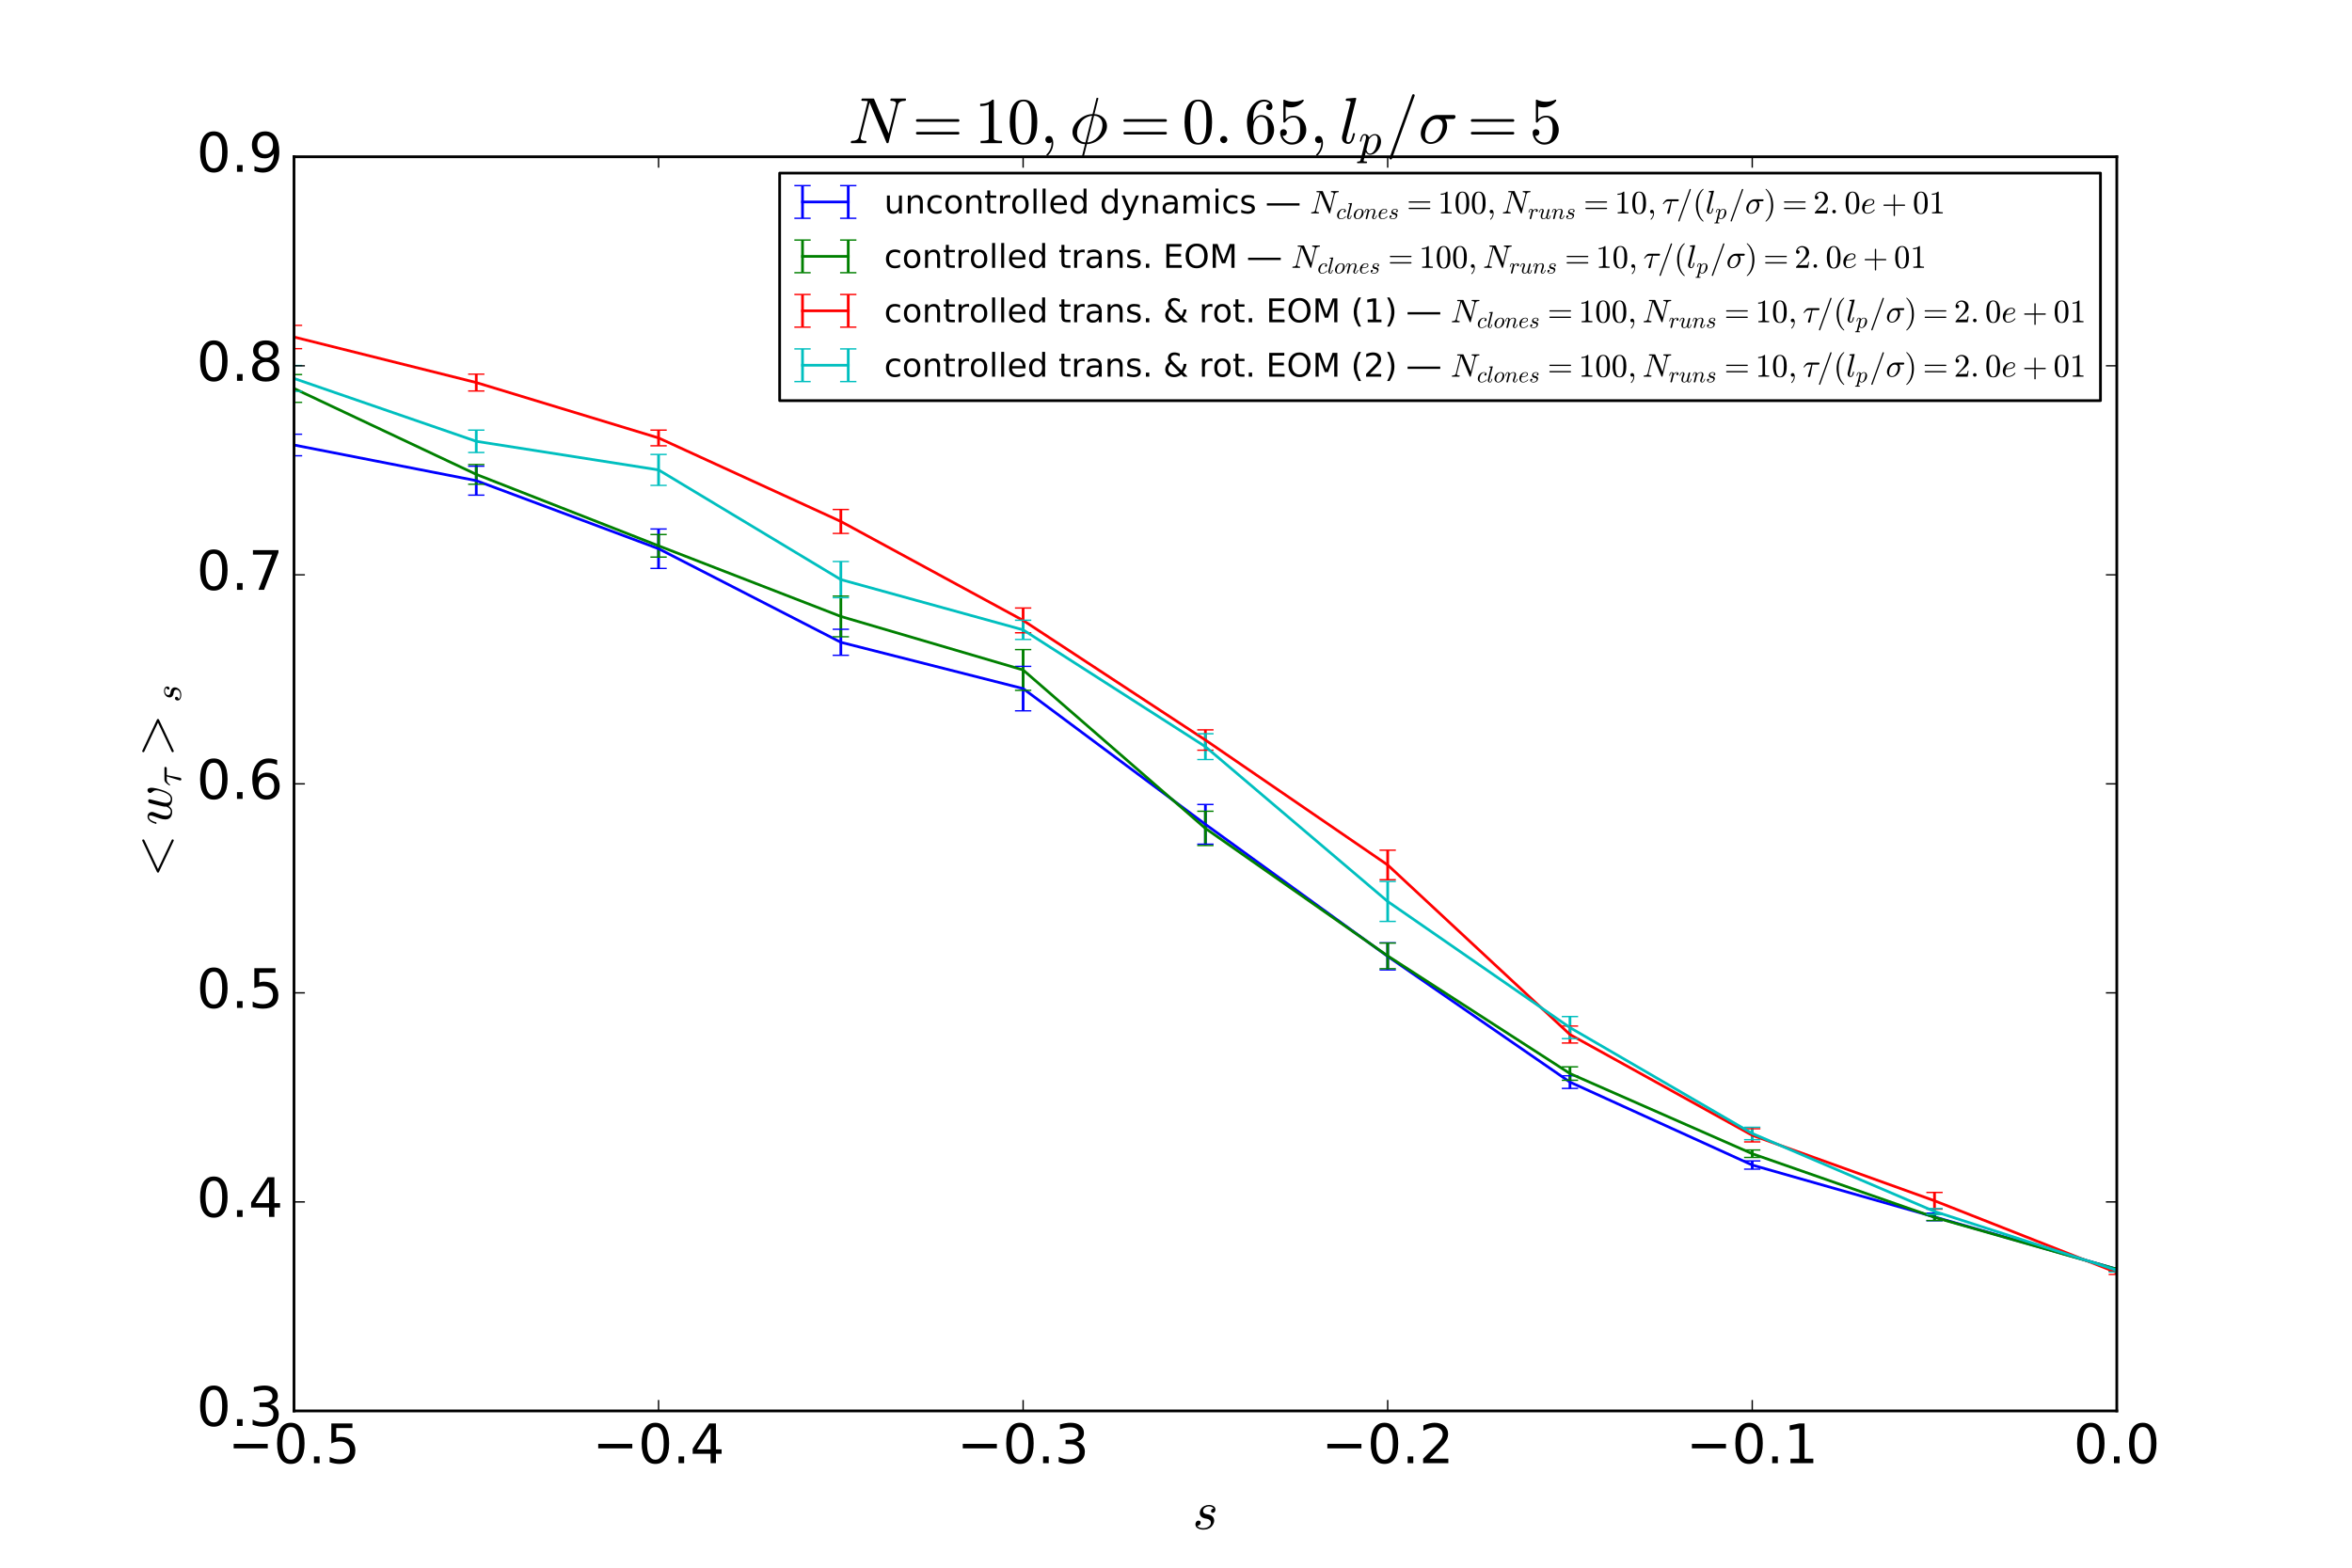 <?xml version="1.0" encoding="utf-8" standalone="no"?>
<!DOCTYPE svg PUBLIC "-//W3C//DTD SVG 1.1//EN"
  "http://www.w3.org/Graphics/SVG/1.1/DTD/svg11.dtd">
<!-- Created with matplotlib (http://matplotlib.org/) -->
<svg height="576pt" version="1.1" viewBox="0 0 864 576" width="864pt" xmlns="http://www.w3.org/2000/svg" xmlns:xlink="http://www.w3.org/1999/xlink">
 <defs>
  <style type="text/css">
*{stroke-linecap:butt;stroke-linejoin:round;stroke-miterlimit:100000;}
  </style>
 </defs>
 <g id="figure_1">
  <g id="patch_1">
   <path d="M 0 576 
L 864 576 
L 864 0 
L 0 0 
z
" style="fill:#ffffff;"/>
  </g>
  <g id="axes_1">
   <g id="patch_2">
    <path d="M 108 518.4 
L 777.6 518.4 
L 777.6 57.6 
L 108 57.6 
z
" style="fill:#ffffff;"/>
   </g>
   <g id="LineCollection_1">
    <path clip-path="url(#pacb53d9878)" d="M 108 167.462 
L 108 159.537 
" style="fill:none;stroke:#0000ff;"/>
    <path clip-path="url(#pacb53d9878)" d="M 174.96 181.925 
L 174.96 171.276 
" style="fill:none;stroke:#0000ff;"/>
    <path clip-path="url(#pacb53d9878)" d="M 241.92 208.849 
L 241.92 194.362 
" style="fill:none;stroke:#0000ff;"/>
    <path clip-path="url(#pacb53d9878)" d="M 308.88 240.773 
L 308.88 231.207 
" style="fill:none;stroke:#0000ff;"/>
    <path clip-path="url(#pacb53d9878)" d="M 375.84 261.17 
L 375.84 244.838 
" style="fill:none;stroke:#0000ff;"/>
    <path clip-path="url(#pacb53d9878)" d="M 442.8 310.161 
L 442.8 295.577 
" style="fill:none;stroke:#0000ff;"/>
    <path clip-path="url(#pacb53d9878)" d="M 509.76 356.363 
L 509.76 346.4 
" style="fill:none;stroke:#0000ff;"/>
    <path clip-path="url(#pacb53d9878)" d="M 576.72 399.908 
L 576.72 395.262 
" style="fill:none;stroke:#0000ff;"/>
    <path clip-path="url(#pacb53d9878)" d="M 643.68 429.571 
L 643.68 426.541 
" style="fill:none;stroke:#0000ff;"/>
    <path clip-path="url(#pacb53d9878)" d="M 710.64 448.514 
L 710.64 445.725 
" style="fill:none;stroke:#0000ff;"/>
    <path clip-path="url(#pacb53d9878)" d="M 777.6 466.832 
L 777.6 465.829 
" style="fill:none;stroke:#0000ff;"/>
   </g>
   <g id="LineCollection_2">
    <path clip-path="url(#pacb53d9878)" d="M 108 147.834 
L 108 137.62 
" style="fill:none;stroke:#008000;"/>
    <path clip-path="url(#pacb53d9878)" d="M 174.96 177.93 
L 174.96 170.666 
" style="fill:none;stroke:#008000;"/>
    <path clip-path="url(#pacb53d9878)" d="M 241.92 204.681 
L 241.92 196.4 
" style="fill:none;stroke:#008000;"/>
    <path clip-path="url(#pacb53d9878)" d="M 308.88 233.961 
L 308.88 219.017 
" style="fill:none;stroke:#008000;"/>
    <path clip-path="url(#pacb53d9878)" d="M 375.84 253.643 
L 375.84 238.678 
" style="fill:none;stroke:#008000;"/>
    <path clip-path="url(#pacb53d9878)" d="M 442.8 310.649 
L 442.8 298.073 
" style="fill:none;stroke:#008000;"/>
    <path clip-path="url(#pacb53d9878)" d="M 509.76 355.918 
L 509.76 346.506 
" style="fill:none;stroke:#008000;"/>
    <path clip-path="url(#pacb53d9878)" d="M 576.72 396.907 
L 576.72 391.981 
" style="fill:none;stroke:#008000;"/>
    <path clip-path="url(#pacb53d9878)" d="M 643.68 425.266 
L 643.68 422.528 
" style="fill:none;stroke:#008000;"/>
    <path clip-path="url(#pacb53d9878)" d="M 710.64 448.446 
L 710.64 446.106 
" style="fill:none;stroke:#008000;"/>
    <path clip-path="url(#pacb53d9878)" d="M 777.6 466.922 
L 777.6 465.79 
" style="fill:none;stroke:#008000;"/>
   </g>
   <g id="LineCollection_3">
    <path clip-path="url(#pacb53d9878)" d="M 108 128.1 
L 108 119.546 
" style="fill:none;stroke:#ff0000;"/>
    <path clip-path="url(#pacb53d9878)" d="M 174.96 143.65 
L 174.96 137.468 
" style="fill:none;stroke:#ff0000;"/>
    <path clip-path="url(#pacb53d9878)" d="M 241.92 163.788 
L 241.92 158.031 
" style="fill:none;stroke:#ff0000;"/>
    <path clip-path="url(#pacb53d9878)" d="M 308.88 195.988 
L 308.88 187.204 
" style="fill:none;stroke:#ff0000;"/>
    <path clip-path="url(#pacb53d9878)" d="M 375.84 232.503 
L 375.84 223.399 
" style="fill:none;stroke:#ff0000;"/>
    <path clip-path="url(#pacb53d9878)" d="M 442.8 275.638 
L 442.8 268.17 
" style="fill:none;stroke:#ff0000;"/>
    <path clip-path="url(#pacb53d9878)" d="M 509.76 323.231 
L 509.76 312.38 
" style="fill:none;stroke:#ff0000;"/>
    <path clip-path="url(#pacb53d9878)" d="M 576.72 383.221 
L 576.72 376.992 
" style="fill:none;stroke:#ff0000;"/>
    <path clip-path="url(#pacb53d9878)" d="M 643.68 419.559 
L 643.68 414.713 
" style="fill:none;stroke:#ff0000;"/>
    <path clip-path="url(#pacb53d9878)" d="M 710.64 444.25 
L 710.64 438.121 
" style="fill:none;stroke:#ff0000;"/>
    <path clip-path="url(#pacb53d9878)" d="M 777.6 468.257 
L 777.6 466.897 
" style="fill:none;stroke:#ff0000;"/>
   </g>
   <g id="LineCollection_4">
    <path clip-path="url(#pacb53d9878)" d="M 108 143.808 
L 108 134.295 
" style="fill:none;stroke:#00bfbf;"/>
    <path clip-path="url(#pacb53d9878)" d="M 174.96 166.263 
L 174.96 158.038 
" style="fill:none;stroke:#00bfbf;"/>
    <path clip-path="url(#pacb53d9878)" d="M 241.92 178.34 
L 241.92 166.971 
" style="fill:none;stroke:#00bfbf;"/>
    <path clip-path="url(#pacb53d9878)" d="M 308.88 219.589 
L 308.88 206.309 
" style="fill:none;stroke:#00bfbf;"/>
    <path clip-path="url(#pacb53d9878)" d="M 375.84 234.953 
L 375.84 227.89 
" style="fill:none;stroke:#00bfbf;"/>
    <path clip-path="url(#pacb53d9878)" d="M 442.8 279.074 
L 442.8 269.593 
" style="fill:none;stroke:#00bfbf;"/>
    <path clip-path="url(#pacb53d9878)" d="M 509.76 338.543 
L 509.76 323.876 
" style="fill:none;stroke:#00bfbf;"/>
    <path clip-path="url(#pacb53d9878)" d="M 576.72 381.615 
L 576.72 373.509 
" style="fill:none;stroke:#00bfbf;"/>
    <path clip-path="url(#pacb53d9878)" d="M 643.68 418.745 
L 643.68 414.176 
" style="fill:none;stroke:#00bfbf;"/>
    <path clip-path="url(#pacb53d9878)" d="M 710.64 446.174 
L 710.64 444.05 
" style="fill:none;stroke:#00bfbf;"/>
    <path clip-path="url(#pacb53d9878)" d="M 777.6 467.358 
L 777.6 466.088 
" style="fill:none;stroke:#00bfbf;"/>
   </g>
   <g id="line2d_1">
    <defs>
     <path d="M 3 0 
L -3 -0 
" id="me575de7e62" style="stroke:#0000ff;stroke-width:0.5;"/>
    </defs>
    <g clip-path="url(#pacb53d9878)">
     <use style="fill:#0000ff;stroke:#0000ff;stroke-width:0.5;" x="108.0" xlink:href="#me575de7e62" y="167.462"/>
     <use style="fill:#0000ff;stroke:#0000ff;stroke-width:0.5;" x="174.96" xlink:href="#me575de7e62" y="181.925"/>
     <use style="fill:#0000ff;stroke:#0000ff;stroke-width:0.5;" x="241.92" xlink:href="#me575de7e62" y="208.849"/>
     <use style="fill:#0000ff;stroke:#0000ff;stroke-width:0.5;" x="308.88" xlink:href="#me575de7e62" y="240.773"/>
     <use style="fill:#0000ff;stroke:#0000ff;stroke-width:0.5;" x="375.84" xlink:href="#me575de7e62" y="261.17"/>
     <use style="fill:#0000ff;stroke:#0000ff;stroke-width:0.5;" x="442.8" xlink:href="#me575de7e62" y="310.161"/>
     <use style="fill:#0000ff;stroke:#0000ff;stroke-width:0.5;" x="509.76" xlink:href="#me575de7e62" y="356.363"/>
     <use style="fill:#0000ff;stroke:#0000ff;stroke-width:0.5;" x="576.72" xlink:href="#me575de7e62" y="399.908"/>
     <use style="fill:#0000ff;stroke:#0000ff;stroke-width:0.5;" x="643.68" xlink:href="#me575de7e62" y="429.571"/>
     <use style="fill:#0000ff;stroke:#0000ff;stroke-width:0.5;" x="710.64" xlink:href="#me575de7e62" y="448.514"/>
     <use style="fill:#0000ff;stroke:#0000ff;stroke-width:0.5;" x="777.6" xlink:href="#me575de7e62" y="466.832"/>
    </g>
   </g>
   <g id="line2d_2">
    <g clip-path="url(#pacb53d9878)">
     <use style="fill:#0000ff;stroke:#0000ff;stroke-width:0.5;" x="108.0" xlink:href="#me575de7e62" y="159.537"/>
     <use style="fill:#0000ff;stroke:#0000ff;stroke-width:0.5;" x="174.96" xlink:href="#me575de7e62" y="171.276"/>
     <use style="fill:#0000ff;stroke:#0000ff;stroke-width:0.5;" x="241.92" xlink:href="#me575de7e62" y="194.362"/>
     <use style="fill:#0000ff;stroke:#0000ff;stroke-width:0.5;" x="308.88" xlink:href="#me575de7e62" y="231.207"/>
     <use style="fill:#0000ff;stroke:#0000ff;stroke-width:0.5;" x="375.84" xlink:href="#me575de7e62" y="244.838"/>
     <use style="fill:#0000ff;stroke:#0000ff;stroke-width:0.5;" x="442.8" xlink:href="#me575de7e62" y="295.577"/>
     <use style="fill:#0000ff;stroke:#0000ff;stroke-width:0.5;" x="509.76" xlink:href="#me575de7e62" y="346.4"/>
     <use style="fill:#0000ff;stroke:#0000ff;stroke-width:0.5;" x="576.72" xlink:href="#me575de7e62" y="395.262"/>
     <use style="fill:#0000ff;stroke:#0000ff;stroke-width:0.5;" x="643.68" xlink:href="#me575de7e62" y="426.541"/>
     <use style="fill:#0000ff;stroke:#0000ff;stroke-width:0.5;" x="710.64" xlink:href="#me575de7e62" y="445.725"/>
     <use style="fill:#0000ff;stroke:#0000ff;stroke-width:0.5;" x="777.6" xlink:href="#me575de7e62" y="465.829"/>
    </g>
   </g>
   <g id="line2d_3">
    <path clip-path="url(#pacb53d9878)" d="M 108 163.499 
L 174.96 176.6 
L 241.92 201.605 
L 308.88 235.99 
L 375.84 253.004 
L 442.8 302.869 
L 509.76 351.381 
L 576.72 397.585 
L 643.68 428.056 
L 710.64 447.119 
L 777.6 466.33 
" style="fill:none;stroke:#0000ff;stroke-linecap:square;"/>
   </g>
   <g id="line2d_4">
    <defs>
     <path d="M 3 0 
L -3 -0 
" id="mcc848b7493" style="stroke:#008000;stroke-width:0.5;"/>
    </defs>
    <g clip-path="url(#pacb53d9878)">
     <use style="fill:#008000;stroke:#008000;stroke-width:0.5;" x="108.0" xlink:href="#mcc848b7493" y="147.834"/>
     <use style="fill:#008000;stroke:#008000;stroke-width:0.5;" x="174.96" xlink:href="#mcc848b7493" y="177.93"/>
     <use style="fill:#008000;stroke:#008000;stroke-width:0.5;" x="241.92" xlink:href="#mcc848b7493" y="204.681"/>
     <use style="fill:#008000;stroke:#008000;stroke-width:0.5;" x="308.88" xlink:href="#mcc848b7493" y="233.961"/>
     <use style="fill:#008000;stroke:#008000;stroke-width:0.5;" x="375.84" xlink:href="#mcc848b7493" y="253.643"/>
     <use style="fill:#008000;stroke:#008000;stroke-width:0.5;" x="442.8" xlink:href="#mcc848b7493" y="310.649"/>
     <use style="fill:#008000;stroke:#008000;stroke-width:0.5;" x="509.76" xlink:href="#mcc848b7493" y="355.918"/>
     <use style="fill:#008000;stroke:#008000;stroke-width:0.5;" x="576.72" xlink:href="#mcc848b7493" y="396.907"/>
     <use style="fill:#008000;stroke:#008000;stroke-width:0.5;" x="643.68" xlink:href="#mcc848b7493" y="425.266"/>
     <use style="fill:#008000;stroke:#008000;stroke-width:0.5;" x="710.64" xlink:href="#mcc848b7493" y="448.446"/>
     <use style="fill:#008000;stroke:#008000;stroke-width:0.5;" x="777.6" xlink:href="#mcc848b7493" y="466.922"/>
    </g>
   </g>
   <g id="line2d_5">
    <g clip-path="url(#pacb53d9878)">
     <use style="fill:#008000;stroke:#008000;stroke-width:0.5;" x="108.0" xlink:href="#mcc848b7493" y="137.62"/>
     <use style="fill:#008000;stroke:#008000;stroke-width:0.5;" x="174.96" xlink:href="#mcc848b7493" y="170.666"/>
     <use style="fill:#008000;stroke:#008000;stroke-width:0.5;" x="241.92" xlink:href="#mcc848b7493" y="196.4"/>
     <use style="fill:#008000;stroke:#008000;stroke-width:0.5;" x="308.88" xlink:href="#mcc848b7493" y="219.017"/>
     <use style="fill:#008000;stroke:#008000;stroke-width:0.5;" x="375.84" xlink:href="#mcc848b7493" y="238.678"/>
     <use style="fill:#008000;stroke:#008000;stroke-width:0.5;" x="442.8" xlink:href="#mcc848b7493" y="298.073"/>
     <use style="fill:#008000;stroke:#008000;stroke-width:0.5;" x="509.76" xlink:href="#mcc848b7493" y="346.506"/>
     <use style="fill:#008000;stroke:#008000;stroke-width:0.5;" x="576.72" xlink:href="#mcc848b7493" y="391.981"/>
     <use style="fill:#008000;stroke:#008000;stroke-width:0.5;" x="643.68" xlink:href="#mcc848b7493" y="422.528"/>
     <use style="fill:#008000;stroke:#008000;stroke-width:0.5;" x="710.64" xlink:href="#mcc848b7493" y="446.106"/>
     <use style="fill:#008000;stroke:#008000;stroke-width:0.5;" x="777.6" xlink:href="#mcc848b7493" y="465.79"/>
    </g>
   </g>
   <g id="line2d_6">
    <path clip-path="url(#pacb53d9878)" d="M 108 142.727 
L 174.96 174.298 
L 241.92 200.541 
L 308.88 226.489 
L 375.84 246.16 
L 442.8 304.361 
L 509.76 351.212 
L 576.72 394.444 
L 643.68 423.897 
L 710.64 447.276 
L 777.6 466.356 
" style="fill:none;stroke:#008000;stroke-linecap:square;"/>
   </g>
   <g id="line2d_7">
    <defs>
     <path d="M 3 0 
L -3 -0 
" id="mcdef01cd9f" style="stroke:#ff0000;stroke-width:0.5;"/>
    </defs>
    <g clip-path="url(#pacb53d9878)">
     <use style="fill:#ff0000;stroke:#ff0000;stroke-width:0.5;" x="108.0" xlink:href="#mcdef01cd9f" y="128.1"/>
     <use style="fill:#ff0000;stroke:#ff0000;stroke-width:0.5;" x="174.96" xlink:href="#mcdef01cd9f" y="143.65"/>
     <use style="fill:#ff0000;stroke:#ff0000;stroke-width:0.5;" x="241.92" xlink:href="#mcdef01cd9f" y="163.788"/>
     <use style="fill:#ff0000;stroke:#ff0000;stroke-width:0.5;" x="308.88" xlink:href="#mcdef01cd9f" y="195.988"/>
     <use style="fill:#ff0000;stroke:#ff0000;stroke-width:0.5;" x="375.84" xlink:href="#mcdef01cd9f" y="232.503"/>
     <use style="fill:#ff0000;stroke:#ff0000;stroke-width:0.5;" x="442.8" xlink:href="#mcdef01cd9f" y="275.638"/>
     <use style="fill:#ff0000;stroke:#ff0000;stroke-width:0.5;" x="509.76" xlink:href="#mcdef01cd9f" y="323.231"/>
     <use style="fill:#ff0000;stroke:#ff0000;stroke-width:0.5;" x="576.72" xlink:href="#mcdef01cd9f" y="383.221"/>
     <use style="fill:#ff0000;stroke:#ff0000;stroke-width:0.5;" x="643.68" xlink:href="#mcdef01cd9f" y="419.559"/>
     <use style="fill:#ff0000;stroke:#ff0000;stroke-width:0.5;" x="710.64" xlink:href="#mcdef01cd9f" y="444.25"/>
     <use style="fill:#ff0000;stroke:#ff0000;stroke-width:0.5;" x="777.6" xlink:href="#mcdef01cd9f" y="468.257"/>
    </g>
   </g>
   <g id="line2d_8">
    <g clip-path="url(#pacb53d9878)">
     <use style="fill:#ff0000;stroke:#ff0000;stroke-width:0.5;" x="108.0" xlink:href="#mcdef01cd9f" y="119.546"/>
     <use style="fill:#ff0000;stroke:#ff0000;stroke-width:0.5;" x="174.96" xlink:href="#mcdef01cd9f" y="137.468"/>
     <use style="fill:#ff0000;stroke:#ff0000;stroke-width:0.5;" x="241.92" xlink:href="#mcdef01cd9f" y="158.031"/>
     <use style="fill:#ff0000;stroke:#ff0000;stroke-width:0.5;" x="308.88" xlink:href="#mcdef01cd9f" y="187.204"/>
     <use style="fill:#ff0000;stroke:#ff0000;stroke-width:0.5;" x="375.84" xlink:href="#mcdef01cd9f" y="223.399"/>
     <use style="fill:#ff0000;stroke:#ff0000;stroke-width:0.5;" x="442.8" xlink:href="#mcdef01cd9f" y="268.17"/>
     <use style="fill:#ff0000;stroke:#ff0000;stroke-width:0.5;" x="509.76" xlink:href="#mcdef01cd9f" y="312.38"/>
     <use style="fill:#ff0000;stroke:#ff0000;stroke-width:0.5;" x="576.72" xlink:href="#mcdef01cd9f" y="376.992"/>
     <use style="fill:#ff0000;stroke:#ff0000;stroke-width:0.5;" x="643.68" xlink:href="#mcdef01cd9f" y="414.713"/>
     <use style="fill:#ff0000;stroke:#ff0000;stroke-width:0.5;" x="710.64" xlink:href="#mcdef01cd9f" y="438.121"/>
     <use style="fill:#ff0000;stroke:#ff0000;stroke-width:0.5;" x="777.6" xlink:href="#mcdef01cd9f" y="466.897"/>
    </g>
   </g>
   <g id="line2d_9">
    <path clip-path="url(#pacb53d9878)" d="M 108 123.823 
L 174.96 140.559 
L 241.92 160.909 
L 308.88 191.596 
L 375.84 227.951 
L 442.8 271.904 
L 509.76 317.806 
L 576.72 380.106 
L 643.68 417.136 
L 710.64 441.185 
L 777.6 467.577 
" style="fill:none;stroke:#ff0000;stroke-linecap:square;"/>
   </g>
   <g id="line2d_10">
    <defs>
     <path d="M 3 0 
L -3 -0 
" id="m8db7c3c4c5" style="stroke:#00bfbf;stroke-width:0.5;"/>
    </defs>
    <g clip-path="url(#pacb53d9878)">
     <use style="fill:#00bfbf;stroke:#00bfbf;stroke-width:0.5;" x="108.0" xlink:href="#m8db7c3c4c5" y="143.808"/>
     <use style="fill:#00bfbf;stroke:#00bfbf;stroke-width:0.5;" x="174.96" xlink:href="#m8db7c3c4c5" y="166.263"/>
     <use style="fill:#00bfbf;stroke:#00bfbf;stroke-width:0.5;" x="241.92" xlink:href="#m8db7c3c4c5" y="178.34"/>
     <use style="fill:#00bfbf;stroke:#00bfbf;stroke-width:0.5;" x="308.88" xlink:href="#m8db7c3c4c5" y="219.589"/>
     <use style="fill:#00bfbf;stroke:#00bfbf;stroke-width:0.5;" x="375.84" xlink:href="#m8db7c3c4c5" y="234.953"/>
     <use style="fill:#00bfbf;stroke:#00bfbf;stroke-width:0.5;" x="442.8" xlink:href="#m8db7c3c4c5" y="279.074"/>
     <use style="fill:#00bfbf;stroke:#00bfbf;stroke-width:0.5;" x="509.76" xlink:href="#m8db7c3c4c5" y="338.543"/>
     <use style="fill:#00bfbf;stroke:#00bfbf;stroke-width:0.5;" x="576.72" xlink:href="#m8db7c3c4c5" y="381.615"/>
     <use style="fill:#00bfbf;stroke:#00bfbf;stroke-width:0.5;" x="643.68" xlink:href="#m8db7c3c4c5" y="418.745"/>
     <use style="fill:#00bfbf;stroke:#00bfbf;stroke-width:0.5;" x="710.64" xlink:href="#m8db7c3c4c5" y="446.174"/>
     <use style="fill:#00bfbf;stroke:#00bfbf;stroke-width:0.5;" x="777.6" xlink:href="#m8db7c3c4c5" y="467.358"/>
    </g>
   </g>
   <g id="line2d_11">
    <g clip-path="url(#pacb53d9878)">
     <use style="fill:#00bfbf;stroke:#00bfbf;stroke-width:0.5;" x="108.0" xlink:href="#m8db7c3c4c5" y="134.295"/>
     <use style="fill:#00bfbf;stroke:#00bfbf;stroke-width:0.5;" x="174.96" xlink:href="#m8db7c3c4c5" y="158.038"/>
     <use style="fill:#00bfbf;stroke:#00bfbf;stroke-width:0.5;" x="241.92" xlink:href="#m8db7c3c4c5" y="166.971"/>
     <use style="fill:#00bfbf;stroke:#00bfbf;stroke-width:0.5;" x="308.88" xlink:href="#m8db7c3c4c5" y="206.309"/>
     <use style="fill:#00bfbf;stroke:#00bfbf;stroke-width:0.5;" x="375.84" xlink:href="#m8db7c3c4c5" y="227.89"/>
     <use style="fill:#00bfbf;stroke:#00bfbf;stroke-width:0.5;" x="442.8" xlink:href="#m8db7c3c4c5" y="269.593"/>
     <use style="fill:#00bfbf;stroke:#00bfbf;stroke-width:0.5;" x="509.76" xlink:href="#m8db7c3c4c5" y="323.876"/>
     <use style="fill:#00bfbf;stroke:#00bfbf;stroke-width:0.5;" x="576.72" xlink:href="#m8db7c3c4c5" y="373.509"/>
     <use style="fill:#00bfbf;stroke:#00bfbf;stroke-width:0.5;" x="643.68" xlink:href="#m8db7c3c4c5" y="414.176"/>
     <use style="fill:#00bfbf;stroke:#00bfbf;stroke-width:0.5;" x="710.64" xlink:href="#m8db7c3c4c5" y="444.05"/>
     <use style="fill:#00bfbf;stroke:#00bfbf;stroke-width:0.5;" x="777.6" xlink:href="#m8db7c3c4c5" y="466.088"/>
    </g>
   </g>
   <g id="line2d_12">
    <path clip-path="url(#pacb53d9878)" d="M 108 139.051 
L 174.96 162.15 
L 241.92 172.655 
L 308.88 212.949 
L 375.84 231.421 
L 442.8 274.334 
L 509.76 331.21 
L 576.72 377.562 
L 643.68 416.461 
L 710.64 445.112 
L 777.6 466.723 
" style="fill:none;stroke:#00bfbf;stroke-linecap:square;"/>
   </g>
   <g id="patch_3">
    <path d="M 777.6 518.4 
L 777.6 57.6 
" style="fill:none;stroke:#000000;stroke-linecap:square;stroke-linejoin:miter;"/>
   </g>
   <g id="patch_4">
    <path d="M 108 518.4 
L 108 57.6 
" style="fill:none;stroke:#000000;stroke-linecap:square;stroke-linejoin:miter;"/>
   </g>
   <g id="patch_5">
    <path d="M 108 57.6 
L 777.6 57.6 
" style="fill:none;stroke:#000000;stroke-linecap:square;stroke-linejoin:miter;"/>
   </g>
   <g id="patch_6">
    <path d="M 108 518.4 
L 777.6 518.4 
" style="fill:none;stroke:#000000;stroke-linecap:square;stroke-linejoin:miter;"/>
   </g>
   <g id="matplotlib.axis_1">
    <g id="xtick_1">
     <g id="line2d_13">
      <defs>
       <path d="M 0 0 
L 0 -4 
" id="mf340eb055b" style="stroke:#000000;stroke-width:0.5;"/>
      </defs>
      <g>
       <use style="stroke:#000000;stroke-width:0.5;" x="108.0" xlink:href="#mf340eb055b" y="518.4"/>
      </g>
     </g>
     <g id="line2d_14">
      <defs>
       <path d="M 0 0 
L 0 4 
" id="m2071002e06" style="stroke:#000000;stroke-width:0.5;"/>
      </defs>
      <g>
       <use style="stroke:#000000;stroke-width:0.5;" x="108.0" xlink:href="#m2071002e06" y="57.6"/>
      </g>
     </g>
     <g id="text_1">
      <!-- −0.5 -->
      <defs>
       <path d="M 31.781 66.406 
Q 24.172 66.406 20.328 58.906 
Q 16.5 51.422 16.5 36.375 
Q 16.5 21.391 20.328 13.891 
Q 24.172 6.391 31.781 6.391 
Q 39.453 6.391 43.281 13.891 
Q 47.125 21.391 47.125 36.375 
Q 47.125 51.422 43.281 58.906 
Q 39.453 66.406 31.781 66.406 
M 31.781 74.219 
Q 44.047 74.219 50.516 64.516 
Q 56.984 54.828 56.984 36.375 
Q 56.984 17.969 50.516 8.266 
Q 44.047 -1.422 31.781 -1.422 
Q 19.531 -1.422 13.062 8.266 
Q 6.594 17.969 6.594 36.375 
Q 6.594 54.828 13.062 64.516 
Q 19.531 74.219 31.781 74.219 
" id="BitstreamVeraSans-Roman-30"/>
       <path d="M 10.797 72.906 
L 49.516 72.906 
L 49.516 64.594 
L 19.828 64.594 
L 19.828 46.734 
Q 21.969 47.469 24.109 47.828 
Q 26.266 48.188 28.422 48.188 
Q 40.625 48.188 47.75 41.5 
Q 54.891 34.812 54.891 23.391 
Q 54.891 11.625 47.562 5.094 
Q 40.234 -1.422 26.906 -1.422 
Q 22.312 -1.422 17.547 -0.641 
Q 12.797 0.141 7.719 1.703 
L 7.719 11.625 
Q 12.109 9.234 16.797 8.062 
Q 21.484 6.891 26.703 6.891 
Q 35.156 6.891 40.078 11.328 
Q 45.016 15.766 45.016 23.391 
Q 45.016 31 40.078 35.438 
Q 35.156 39.891 26.703 39.891 
Q 22.75 39.891 18.812 39.016 
Q 14.891 38.141 10.797 36.281 
z
" id="BitstreamVeraSans-Roman-35"/>
       <path d="M 10.688 12.406 
L 21 12.406 
L 21 0 
L 10.688 0 
z
" id="BitstreamVeraSans-Roman-2e"/>
       <path d="M 10.594 35.5 
L 73.188 35.5 
L 73.188 27.203 
L 10.594 27.203 
z
" id="BitstreamVeraSans-Roman-2212"/>
      </defs>
      <g transform="translate(83.717 537.597)scale(0.2 -0.2)">
       <use xlink:href="#BitstreamVeraSans-Roman-2212"/>
       <use x="83.789" xlink:href="#BitstreamVeraSans-Roman-30"/>
       <use x="147.412" xlink:href="#BitstreamVeraSans-Roman-2e"/>
       <use x="179.199" xlink:href="#BitstreamVeraSans-Roman-35"/>
      </g>
     </g>
    </g>
    <g id="xtick_2">
     <g id="line2d_15">
      <g>
       <use style="stroke:#000000;stroke-width:0.5;" x="241.92" xlink:href="#mf340eb055b" y="518.4"/>
      </g>
     </g>
     <g id="line2d_16">
      <g>
       <use style="stroke:#000000;stroke-width:0.5;" x="241.92" xlink:href="#m2071002e06" y="57.6"/>
      </g>
     </g>
     <g id="text_2">
      <!-- −0.4 -->
      <defs>
       <path d="M 37.797 64.312 
L 12.891 25.391 
L 37.797 25.391 
z
M 35.203 72.906 
L 47.609 72.906 
L 47.609 25.391 
L 58.016 25.391 
L 58.016 17.188 
L 47.609 17.188 
L 47.609 0 
L 37.797 0 
L 37.797 17.188 
L 4.891 17.188 
L 4.891 26.703 
z
" id="BitstreamVeraSans-Roman-34"/>
      </defs>
      <g transform="translate(217.637 537.597)scale(0.2 -0.2)">
       <use xlink:href="#BitstreamVeraSans-Roman-2212"/>
       <use x="83.789" xlink:href="#BitstreamVeraSans-Roman-30"/>
       <use x="147.412" xlink:href="#BitstreamVeraSans-Roman-2e"/>
       <use x="179.199" xlink:href="#BitstreamVeraSans-Roman-34"/>
      </g>
     </g>
    </g>
    <g id="xtick_3">
     <g id="line2d_17">
      <g>
       <use style="stroke:#000000;stroke-width:0.5;" x="375.84" xlink:href="#mf340eb055b" y="518.4"/>
      </g>
     </g>
     <g id="line2d_18">
      <g>
       <use style="stroke:#000000;stroke-width:0.5;" x="375.84" xlink:href="#m2071002e06" y="57.6"/>
      </g>
     </g>
     <g id="text_3">
      <!-- −0.3 -->
      <defs>
       <path d="M 40.578 39.312 
Q 47.656 37.797 51.625 33 
Q 55.609 28.219 55.609 21.188 
Q 55.609 10.406 48.188 4.484 
Q 40.766 -1.422 27.094 -1.422 
Q 22.516 -1.422 17.656 -0.516 
Q 12.797 0.391 7.625 2.203 
L 7.625 11.719 
Q 11.719 9.328 16.594 8.109 
Q 21.484 6.891 26.812 6.891 
Q 36.078 6.891 40.938 10.547 
Q 45.797 14.203 45.797 21.188 
Q 45.797 27.641 41.281 31.266 
Q 36.766 34.906 28.719 34.906 
L 20.219 34.906 
L 20.219 43.016 
L 29.109 43.016 
Q 36.375 43.016 40.234 45.922 
Q 44.094 48.828 44.094 54.297 
Q 44.094 59.906 40.109 62.906 
Q 36.141 65.922 28.719 65.922 
Q 24.656 65.922 20.016 65.031 
Q 15.375 64.156 9.812 62.312 
L 9.812 71.094 
Q 15.438 72.656 20.344 73.438 
Q 25.25 74.219 29.594 74.219 
Q 40.828 74.219 47.359 69.109 
Q 53.906 64.016 53.906 55.328 
Q 53.906 49.266 50.438 45.094 
Q 46.969 40.922 40.578 39.312 
" id="BitstreamVeraSans-Roman-33"/>
      </defs>
      <g transform="translate(351.557 537.597)scale(0.2 -0.2)">
       <use xlink:href="#BitstreamVeraSans-Roman-2212"/>
       <use x="83.789" xlink:href="#BitstreamVeraSans-Roman-30"/>
       <use x="147.412" xlink:href="#BitstreamVeraSans-Roman-2e"/>
       <use x="179.199" xlink:href="#BitstreamVeraSans-Roman-33"/>
      </g>
     </g>
    </g>
    <g id="xtick_4">
     <g id="line2d_19">
      <g>
       <use style="stroke:#000000;stroke-width:0.5;" x="509.76" xlink:href="#mf340eb055b" y="518.4"/>
      </g>
     </g>
     <g id="line2d_20">
      <g>
       <use style="stroke:#000000;stroke-width:0.5;" x="509.76" xlink:href="#m2071002e06" y="57.6"/>
      </g>
     </g>
     <g id="text_4">
      <!-- −0.2 -->
      <defs>
       <path d="M 19.188 8.297 
L 53.609 8.297 
L 53.609 0 
L 7.328 0 
L 7.328 8.297 
Q 12.938 14.109 22.625 23.891 
Q 32.328 33.688 34.812 36.531 
Q 39.547 41.844 41.422 45.531 
Q 43.312 49.219 43.312 52.781 
Q 43.312 58.594 39.234 62.25 
Q 35.156 65.922 28.609 65.922 
Q 23.969 65.922 18.812 64.312 
Q 13.672 62.703 7.812 59.422 
L 7.812 69.391 
Q 13.766 71.781 18.938 73 
Q 24.125 74.219 28.422 74.219 
Q 39.75 74.219 46.484 68.547 
Q 53.219 62.891 53.219 53.422 
Q 53.219 48.922 51.531 44.891 
Q 49.859 40.875 45.406 35.406 
Q 44.188 33.984 37.641 27.219 
Q 31.109 20.453 19.188 8.297 
" id="BitstreamVeraSans-Roman-32"/>
      </defs>
      <g transform="translate(485.477 537.597)scale(0.2 -0.2)">
       <use xlink:href="#BitstreamVeraSans-Roman-2212"/>
       <use x="83.789" xlink:href="#BitstreamVeraSans-Roman-30"/>
       <use x="147.412" xlink:href="#BitstreamVeraSans-Roman-2e"/>
       <use x="179.199" xlink:href="#BitstreamVeraSans-Roman-32"/>
      </g>
     </g>
    </g>
    <g id="xtick_5">
     <g id="line2d_21">
      <g>
       <use style="stroke:#000000;stroke-width:0.5;" x="643.68" xlink:href="#mf340eb055b" y="518.4"/>
      </g>
     </g>
     <g id="line2d_22">
      <g>
       <use style="stroke:#000000;stroke-width:0.5;" x="643.68" xlink:href="#m2071002e06" y="57.6"/>
      </g>
     </g>
     <g id="text_5">
      <!-- −0.1 -->
      <defs>
       <path d="M 12.406 8.297 
L 28.516 8.297 
L 28.516 63.922 
L 10.984 60.406 
L 10.984 69.391 
L 28.422 72.906 
L 38.281 72.906 
L 38.281 8.297 
L 54.391 8.297 
L 54.391 0 
L 12.406 0 
z
" id="BitstreamVeraSans-Roman-31"/>
      </defs>
      <g transform="translate(619.397 537.597)scale(0.2 -0.2)">
       <use xlink:href="#BitstreamVeraSans-Roman-2212"/>
       <use x="83.789" xlink:href="#BitstreamVeraSans-Roman-30"/>
       <use x="147.412" xlink:href="#BitstreamVeraSans-Roman-2e"/>
       <use x="179.199" xlink:href="#BitstreamVeraSans-Roman-31"/>
      </g>
     </g>
    </g>
    <g id="xtick_6">
     <g id="line2d_23">
      <g>
       <use style="stroke:#000000;stroke-width:0.5;" x="777.6" xlink:href="#mf340eb055b" y="518.4"/>
      </g>
     </g>
     <g id="line2d_24">
      <g>
       <use style="stroke:#000000;stroke-width:0.5;" x="777.6" xlink:href="#m2071002e06" y="57.6"/>
      </g>
     </g>
     <g id="text_6">
      <!-- 0.0 -->
      <g transform="translate(761.697 537.597)scale(0.2 -0.2)">
       <use xlink:href="#BitstreamVeraSans-Roman-30"/>
       <use x="63.623" xlink:href="#BitstreamVeraSans-Roman-2e"/>
       <use x="95.41" xlink:href="#BitstreamVeraSans-Roman-30"/>
      </g>
     </g>
    </g>
    <g id="text_7">
     <!-- $s$ -->
     <defs>
      <path d="M 8.688 6.109 
Q 11.375 1.516 19.484 1.516 
Q 23 1.516 26.172 2.703 
Q 29.344 3.906 31.422 6.297 
Q 33.5 8.688 33.5 12.109 
Q 33.5 14.703 31.641 16.359 
Q 29.781 18.016 27.094 18.609 
L 21.688 19.672 
Q 17.969 20.609 15.578 23.141 
Q 13.188 25.688 13.188 29.297 
Q 13.188 33.734 15.594 37.156 
Q 18.016 40.578 21.969 42.375 
Q 25.922 44.188 30.172 44.188 
Q 34.719 44.188 38.297 42.016 
Q 41.891 39.844 41.891 35.594 
Q 41.891 33.297 40.594 31.531 
Q 39.312 29.781 37.016 29.781 
Q 35.688 29.781 34.734 30.641 
Q 33.797 31.5 33.797 32.812 
Q 33.797 33.984 34.453 35.078 
Q 35.109 36.188 36.203 36.844 
Q 37.312 37.5 38.484 37.5 
Q 37.594 39.656 35.172 40.625 
Q 32.766 41.609 29.984 41.609 
Q 27.438 41.609 24.891 40.578 
Q 22.359 39.547 20.812 37.562 
Q 19.281 35.594 19.281 32.906 
Q 19.281 31.109 20.547 29.734 
Q 21.828 28.375 23.688 27.781 
L 29.5 26.609 
Q 32.281 26.031 34.594 24.531 
Q 36.922 23.047 38.25 20.766 
Q 39.594 18.5 39.594 15.578 
Q 39.594 11.859 37.516 8.25 
Q 35.453 4.641 32.422 2.484 
Q 27.094 -1.125 19.391 -1.125 
Q 14.062 -1.125 9.609 1.312 
Q 5.172 3.766 5.172 8.594 
Q 5.172 11.328 6.75 13.344 
Q 8.344 15.375 11.078 15.375 
Q 12.703 15.375 13.797 14.391 
Q 14.891 13.422 14.891 11.812 
Q 14.891 9.516 13.172 7.812 
Q 11.469 6.109 9.188 6.109 
z
" id="Cmmi10-73"/>
     </defs>
     <g transform="translate(438.1 561.953)scale(0.2 -0.2)">
      <use transform="translate(0.0 0.812)" xlink:href="#Cmmi10-73"/>
     </g>
    </g>
   </g>
   <g id="matplotlib.axis_2">
    <g id="ytick_1">
     <g id="line2d_25">
      <defs>
       <path d="M 0 0 
L 4 0 
" id="mfa66b5c551" style="stroke:#000000;stroke-width:0.5;"/>
      </defs>
      <g>
       <use style="stroke:#000000;stroke-width:0.5;" x="108.0" xlink:href="#mfa66b5c551" y="518.4"/>
      </g>
     </g>
     <g id="line2d_26">
      <defs>
       <path d="M 0 0 
L -4 0 
" id="ma6980e49ce" style="stroke:#000000;stroke-width:0.5;"/>
      </defs>
      <g>
       <use style="stroke:#000000;stroke-width:0.5;" x="777.6" xlink:href="#ma6980e49ce" y="518.4"/>
      </g>
     </g>
     <g id="text_8">
      <!-- 0.3 -->
      <g transform="translate(72.194 523.919)scale(0.2 -0.2)">
       <use xlink:href="#BitstreamVeraSans-Roman-30"/>
       <use x="63.623" xlink:href="#BitstreamVeraSans-Roman-2e"/>
       <use x="95.41" xlink:href="#BitstreamVeraSans-Roman-33"/>
      </g>
     </g>
    </g>
    <g id="ytick_2">
     <g id="line2d_27">
      <g>
       <use style="stroke:#000000;stroke-width:0.5;" x="108.0" xlink:href="#mfa66b5c551" y="441.6"/>
      </g>
     </g>
     <g id="line2d_28">
      <g>
       <use style="stroke:#000000;stroke-width:0.5;" x="777.6" xlink:href="#ma6980e49ce" y="441.6"/>
      </g>
     </g>
     <g id="text_9">
      <!-- 0.4 -->
      <g transform="translate(72.194 447.119)scale(0.2 -0.2)">
       <use xlink:href="#BitstreamVeraSans-Roman-30"/>
       <use x="63.623" xlink:href="#BitstreamVeraSans-Roman-2e"/>
       <use x="95.41" xlink:href="#BitstreamVeraSans-Roman-34"/>
      </g>
     </g>
    </g>
    <g id="ytick_3">
     <g id="line2d_29">
      <g>
       <use style="stroke:#000000;stroke-width:0.5;" x="108.0" xlink:href="#mfa66b5c551" y="364.8"/>
      </g>
     </g>
     <g id="line2d_30">
      <g>
       <use style="stroke:#000000;stroke-width:0.5;" x="777.6" xlink:href="#ma6980e49ce" y="364.8"/>
      </g>
     </g>
     <g id="text_10">
      <!-- 0.5 -->
      <g transform="translate(72.194 370.319)scale(0.2 -0.2)">
       <use xlink:href="#BitstreamVeraSans-Roman-30"/>
       <use x="63.623" xlink:href="#BitstreamVeraSans-Roman-2e"/>
       <use x="95.41" xlink:href="#BitstreamVeraSans-Roman-35"/>
      </g>
     </g>
    </g>
    <g id="ytick_4">
     <g id="line2d_31">
      <g>
       <use style="stroke:#000000;stroke-width:0.5;" x="108.0" xlink:href="#mfa66b5c551" y="288.0"/>
      </g>
     </g>
     <g id="line2d_32">
      <g>
       <use style="stroke:#000000;stroke-width:0.5;" x="777.6" xlink:href="#ma6980e49ce" y="288.0"/>
      </g>
     </g>
     <g id="text_11">
      <!-- 0.6 -->
      <defs>
       <path d="M 33.016 40.375 
Q 26.375 40.375 22.484 35.828 
Q 18.609 31.297 18.609 23.391 
Q 18.609 15.531 22.484 10.953 
Q 26.375 6.391 33.016 6.391 
Q 39.656 6.391 43.531 10.953 
Q 47.406 15.531 47.406 23.391 
Q 47.406 31.297 43.531 35.828 
Q 39.656 40.375 33.016 40.375 
M 52.594 71.297 
L 52.594 62.312 
Q 48.875 64.062 45.094 64.984 
Q 41.312 65.922 37.594 65.922 
Q 27.828 65.922 22.672 59.328 
Q 17.531 52.734 16.797 39.406 
Q 19.672 43.656 24.016 45.922 
Q 28.375 48.188 33.594 48.188 
Q 44.578 48.188 50.953 41.516 
Q 57.328 34.859 57.328 23.391 
Q 57.328 12.156 50.688 5.359 
Q 44.047 -1.422 33.016 -1.422 
Q 20.359 -1.422 13.672 8.266 
Q 6.984 17.969 6.984 36.375 
Q 6.984 53.656 15.188 63.938 
Q 23.391 74.219 37.203 74.219 
Q 40.922 74.219 44.703 73.484 
Q 48.484 72.75 52.594 71.297 
" id="BitstreamVeraSans-Roman-36"/>
      </defs>
      <g transform="translate(72.194 293.519)scale(0.2 -0.2)">
       <use xlink:href="#BitstreamVeraSans-Roman-30"/>
       <use x="63.623" xlink:href="#BitstreamVeraSans-Roman-2e"/>
       <use x="95.41" xlink:href="#BitstreamVeraSans-Roman-36"/>
      </g>
     </g>
    </g>
    <g id="ytick_5">
     <g id="line2d_33">
      <g>
       <use style="stroke:#000000;stroke-width:0.5;" x="108.0" xlink:href="#mfa66b5c551" y="211.2"/>
      </g>
     </g>
     <g id="line2d_34">
      <g>
       <use style="stroke:#000000;stroke-width:0.5;" x="777.6" xlink:href="#ma6980e49ce" y="211.2"/>
      </g>
     </g>
     <g id="text_12">
      <!-- 0.7 -->
      <defs>
       <path d="M 8.203 72.906 
L 55.078 72.906 
L 55.078 68.703 
L 28.609 0 
L 18.312 0 
L 43.219 64.594 
L 8.203 64.594 
z
" id="BitstreamVeraSans-Roman-37"/>
      </defs>
      <g transform="translate(72.194 216.719)scale(0.2 -0.2)">
       <use xlink:href="#BitstreamVeraSans-Roman-30"/>
       <use x="63.623" xlink:href="#BitstreamVeraSans-Roman-2e"/>
       <use x="95.41" xlink:href="#BitstreamVeraSans-Roman-37"/>
      </g>
     </g>
    </g>
    <g id="ytick_6">
     <g id="line2d_35">
      <g>
       <use style="stroke:#000000;stroke-width:0.5;" x="108.0" xlink:href="#mfa66b5c551" y="134.4"/>
      </g>
     </g>
     <g id="line2d_36">
      <g>
       <use style="stroke:#000000;stroke-width:0.5;" x="777.6" xlink:href="#ma6980e49ce" y="134.4"/>
      </g>
     </g>
     <g id="text_13">
      <!-- 0.8 -->
      <defs>
       <path d="M 31.781 34.625 
Q 24.75 34.625 20.719 30.859 
Q 16.703 27.094 16.703 20.516 
Q 16.703 13.922 20.719 10.156 
Q 24.75 6.391 31.781 6.391 
Q 38.812 6.391 42.859 10.172 
Q 46.922 13.969 46.922 20.516 
Q 46.922 27.094 42.891 30.859 
Q 38.875 34.625 31.781 34.625 
M 21.922 38.812 
Q 15.578 40.375 12.031 44.719 
Q 8.5 49.078 8.5 55.328 
Q 8.5 64.062 14.719 69.141 
Q 20.953 74.219 31.781 74.219 
Q 42.672 74.219 48.875 69.141 
Q 55.078 64.062 55.078 55.328 
Q 55.078 49.078 51.531 44.719 
Q 48 40.375 41.703 38.812 
Q 48.828 37.156 52.797 32.312 
Q 56.781 27.484 56.781 20.516 
Q 56.781 9.906 50.312 4.234 
Q 43.844 -1.422 31.781 -1.422 
Q 19.734 -1.422 13.25 4.234 
Q 6.781 9.906 6.781 20.516 
Q 6.781 27.484 10.781 32.312 
Q 14.797 37.156 21.922 38.812 
M 18.312 54.391 
Q 18.312 48.734 21.844 45.562 
Q 25.391 42.391 31.781 42.391 
Q 38.141 42.391 41.719 45.562 
Q 45.312 48.734 45.312 54.391 
Q 45.312 60.062 41.719 63.234 
Q 38.141 66.406 31.781 66.406 
Q 25.391 66.406 21.844 63.234 
Q 18.312 60.062 18.312 54.391 
" id="BitstreamVeraSans-Roman-38"/>
      </defs>
      <g transform="translate(72.194 139.919)scale(0.2 -0.2)">
       <use xlink:href="#BitstreamVeraSans-Roman-30"/>
       <use x="63.623" xlink:href="#BitstreamVeraSans-Roman-2e"/>
       <use x="95.41" xlink:href="#BitstreamVeraSans-Roman-38"/>
      </g>
     </g>
    </g>
    <g id="ytick_7">
     <g id="line2d_37">
      <g>
       <use style="stroke:#000000;stroke-width:0.5;" x="108.0" xlink:href="#mfa66b5c551" y="57.6"/>
      </g>
     </g>
     <g id="line2d_38">
      <g>
       <use style="stroke:#000000;stroke-width:0.5;" x="777.6" xlink:href="#ma6980e49ce" y="57.6"/>
      </g>
     </g>
     <g id="text_14">
      <!-- 0.9 -->
      <defs>
       <path d="M 10.984 1.516 
L 10.984 10.5 
Q 14.703 8.734 18.5 7.812 
Q 22.312 6.891 25.984 6.891 
Q 35.75 6.891 40.891 13.453 
Q 46.047 20.016 46.781 33.406 
Q 43.953 29.203 39.594 26.953 
Q 35.25 24.703 29.984 24.703 
Q 19.047 24.703 12.672 31.312 
Q 6.297 37.938 6.297 49.422 
Q 6.297 60.641 12.938 67.422 
Q 19.578 74.219 30.609 74.219 
Q 43.266 74.219 49.922 64.516 
Q 56.594 54.828 56.594 36.375 
Q 56.594 19.141 48.406 8.859 
Q 40.234 -1.422 26.422 -1.422 
Q 22.703 -1.422 18.891 -0.688 
Q 15.094 0.047 10.984 1.516 
M 30.609 32.422 
Q 37.25 32.422 41.125 36.953 
Q 45.016 41.5 45.016 49.422 
Q 45.016 57.281 41.125 61.844 
Q 37.25 66.406 30.609 66.406 
Q 23.969 66.406 20.094 61.844 
Q 16.219 57.281 16.219 49.422 
Q 16.219 41.5 20.094 36.953 
Q 23.969 32.422 30.609 32.422 
" id="BitstreamVeraSans-Roman-39"/>
      </defs>
      <g transform="translate(72.194 63.119)scale(0.2 -0.2)">
       <use xlink:href="#BitstreamVeraSans-Roman-30"/>
       <use x="63.623" xlink:href="#BitstreamVeraSans-Roman-2e"/>
       <use x="95.41" xlink:href="#BitstreamVeraSans-Roman-39"/>
      </g>
     </g>
    </g>
    <g id="text_15">
     <!-- $&lt;w_{\tau}&gt;_s$ -->
     <defs>
      <path d="M 9.281 23.297 
Q 8.297 23.734 8.297 25 
Q 8.297 26.266 9.625 26.906 
L 66.703 53.812 
Q 67.094 54 67.391 54 
Q 68.266 54 68.828 53.391 
Q 69.391 52.781 69.391 52 
Q 69.391 50.781 68.219 50.094 
L 14.984 25 
L 68.5 -0.297 
Q 69.391 -0.594 69.391 -2 
Q 69.391 -2.781 68.828 -3.391 
Q 68.266 -4 67.391 -4 
Q 67.094 -4 66.703 -3.812 
z
" id="Cmmi10-3c"/>
      <path d="M 15.578 1.516 
Q 15.578 2.203 15.719 2.594 
L 26.219 36.922 
L 17.188 36.922 
Q 13.531 36.922 10.344 34.625 
Q 7.172 32.328 5.078 28.812 
Q 4.891 28.422 4.5 28.422 
L 3.328 28.422 
Q 2.391 28.422 2.391 29.391 
Q 2.391 29.594 2.594 29.984 
Q 5.859 35.547 9.594 39.328 
Q 13.328 43.109 18.016 43.109 
L 48.688 43.109 
Q 49.75 43.109 50.484 42.375 
Q 51.219 41.656 51.219 40.578 
Q 51.219 39.109 50.172 38.016 
Q 49.125 36.922 47.609 36.922 
L 29.5 36.922 
L 22.797 2.391 
Q 22.406 0.781 21.328 -0.266 
Q 20.266 -1.312 18.609 -1.312 
Q 17.328 -1.312 16.453 -0.5 
Q 15.578 0.297 15.578 1.516 
" id="Cmmi10-bf"/>
      <path d="M 8.297 -2 
Q 8.297 -0.734 9.625 -0.094 
L 62.703 25 
L 9.281 50.297 
Q 8.297 50.594 8.297 52 
Q 8.297 52.688 8.859 53.344 
Q 9.422 54 10.297 54 
Q 10.5 54 11.078 53.812 
L 68.5 26.703 
Q 69.391 26.266 69.391 25 
Q 69.391 23.688 68.219 23.188 
L 11.078 -3.812 
Q 10.5 -4 10.297 -4 
Q 9.422 -4 8.859 -3.344 
Q 8.297 -2.688 8.297 -2 
" id="Cmmi10-3e"/>
      <path d="M 10.797 11.625 
Q 10.797 13.719 11.359 16.453 
Q 11.922 19.188 12.594 21.312 
Q 13.281 23.438 14.906 27.828 
Q 16.547 32.234 16.703 32.625 
Q 18.016 36.281 18.016 38.625 
Q 18.016 41.609 15.828 41.609 
Q 11.859 41.609 9.297 37.531 
Q 6.734 33.453 5.516 28.422 
Q 5.328 27.781 4.688 27.781 
L 3.516 27.781 
Q 2.688 27.781 2.688 28.719 
L 2.688 29 
Q 4.297 34.969 7.609 39.578 
Q 10.938 44.188 16.016 44.188 
Q 19.578 44.188 22.047 41.844 
Q 24.516 39.5 24.516 35.891 
Q 24.516 34.031 23.688 31.984 
Q 22.516 28.953 20.922 24.703 
Q 19.344 20.453 18.453 16.984 
Q 17.578 13.531 17.578 10.297 
Q 17.578 6.391 19.625 3.953 
Q 21.688 1.516 25.594 1.516 
Q 30.906 1.516 34.422 9.625 
Q 34.281 10.203 34.281 11.281 
Q 34.281 13.969 35.109 17.391 
L 40.719 39.891 
Q 41.062 41.219 42.281 42.156 
Q 43.5 43.109 44.922 43.109 
Q 46.094 43.109 47 42.328 
Q 47.906 41.547 47.906 40.281 
Q 47.906 39.703 47.797 39.5 
L 42.188 17.188 
Q 41.219 13.188 41.219 10.016 
Q 41.219 6.25 42.938 3.875 
Q 44.672 1.516 48.391 1.516 
Q 54.828 1.516 58.984 10.016 
Q 60.547 13.031 62.469 18.938 
Q 64.406 24.859 64.406 27.984 
Q 64.406 30.859 63.469 32.547 
Q 62.547 34.234 60.906 36.188 
Q 59.281 38.141 59.281 39.109 
Q 59.281 41.016 60.906 42.641 
Q 62.547 44.281 64.5 44.281 
Q 66.891 44.281 67.938 42.078 
Q 69 39.891 69 37.109 
Q 69 33.734 67.875 28.531 
Q 66.75 23.344 65.031 18.094 
Q 63.328 12.844 61.812 9.719 
Q 56.344 -1.125 48.188 -1.125 
Q 44 -1.125 40.531 0.484 
Q 37.062 2.094 35.406 5.609 
Q 33.797 2.734 31.172 0.797 
Q 28.562 -1.125 25.391 -1.125 
Q 18.797 -1.125 14.797 2.016 
Q 10.797 5.172 10.797 11.625 
" id="Cmmi10-77"/>
     </defs>
     <g transform="translate(63.034 325.8)rotate(-90.0)scale(0.2 -0.2)">
      <use transform="translate(17.559 0.0)" xlink:href="#Cmmi10-3c"/>
      <use transform="translate(112.803 0.0)" xlink:href="#Cmmi10-77"/>
      <use transform="translate(184.287 -17.006)scale(0.7)" xlink:href="#Cmmi10-bf"/>
      <use transform="translate(238.814 0.0)" xlink:href="#Cmmi10-3e"/>
      <use transform="translate(338.522 -17.006)scale(0.7)" xlink:href="#Cmmi10-73"/>
     </g>
    </g>
   </g>
   <g id="text_16">
    <!-- $N=10, \phi=0.65, l_p/\sigma=5$ -->
    <defs>
     <path d="M 7.516 13.281 
Q 6.688 13.281 6.141 13.906 
Q 5.609 14.547 5.609 15.281 
Q 5.609 16.109 6.141 16.688 
Q 6.688 17.281 7.516 17.281 
L 70.312 17.281 
Q 71.047 17.281 71.578 16.688 
Q 72.125 16.109 72.125 15.281 
Q 72.125 14.547 71.578 13.906 
Q 71.047 13.281 70.312 13.281 
z
M 7.516 32.719 
Q 6.688 32.719 6.141 33.297 
Q 5.609 33.891 5.609 34.719 
Q 5.609 35.453 6.141 36.078 
Q 6.688 36.719 7.516 36.719 
L 70.312 36.719 
Q 71.047 36.719 71.578 36.078 
Q 72.125 35.453 72.125 34.719 
Q 72.125 33.891 71.578 33.297 
Q 71.047 32.719 70.312 32.719 
z
" id="Cmr10-3d"/>
     <path d="M 8.688 11.375 
Q 9.719 8.453 11.844 6.047 
Q 13.969 3.656 16.875 2.312 
Q 19.781 0.984 22.906 0.984 
Q 30.125 0.984 32.859 6.594 
Q 35.594 12.203 35.594 20.219 
Q 35.594 23.688 35.469 26.047 
Q 35.359 28.422 34.812 30.609 
Q 33.891 34.125 31.562 36.766 
Q 29.25 39.406 25.875 39.406 
Q 22.516 39.406 20.094 38.375 
Q 17.672 37.359 16.156 35.984 
Q 14.656 34.625 13.484 33.109 
Q 12.312 31.594 12.016 31.5 
L 10.891 31.5 
Q 10.641 31.5 10.266 31.812 
Q 9.906 32.125 9.906 32.422 
L 9.906 65.828 
Q 9.906 66.062 10.219 66.328 
Q 10.547 66.609 10.891 66.609 
L 11.188 66.609 
Q 17.922 63.375 25.484 63.375 
Q 32.906 63.375 39.797 66.609 
L 40.094 66.609 
Q 40.438 66.609 40.719 66.359 
Q 41.016 66.109 41.016 65.828 
L 41.016 64.891 
Q 41.016 64.406 40.828 64.406 
Q 37.406 59.859 32.25 57.312 
Q 27.094 54.781 21.578 54.781 
Q 17.578 54.781 13.375 55.906 
L 13.375 37.016 
Q 16.703 39.703 19.312 40.844 
Q 21.922 42 25.984 42 
Q 31.5 42 35.859 38.812 
Q 40.234 35.641 42.578 30.531 
Q 44.922 25.438 44.922 20.125 
Q 44.922 14.109 41.969 8.984 
Q 39.016 3.859 33.938 0.828 
Q 28.859 -2.203 22.906 -2.203 
Q 17.969 -2.203 13.844 0.328 
Q 9.719 2.875 7.344 7.172 
Q 4.984 11.469 4.984 16.312 
Q 4.984 18.562 6.438 19.969 
Q 7.906 21.391 10.109 21.391 
Q 12.312 21.391 13.797 19.938 
Q 15.281 18.5 15.281 16.312 
Q 15.281 14.156 13.797 12.672 
Q 12.312 11.188 10.109 11.188 
Q 9.766 11.188 9.328 11.25 
Q 8.891 11.328 8.688 11.375 
" id="Cmr10-35"/>
     <path d="M 25 -2.203 
Q 18.797 -2.203 14.641 1.094 
Q 10.5 4.391 8.219 9.641 
Q 5.953 14.891 5.078 20.656 
Q 4.203 26.422 4.203 32.328 
Q 4.203 40.234 7.281 48.188 
Q 10.359 56.156 16.328 61.375 
Q 22.312 66.609 30.516 66.609 
Q 33.938 66.609 36.891 65.312 
Q 39.844 64.016 41.531 61.5 
Q 43.219 58.984 43.219 55.422 
Q 43.219 53.375 41.828 51.984 
Q 40.438 50.594 38.375 50.594 
Q 36.422 50.594 35 52 
Q 33.594 53.422 33.594 55.422 
Q 33.594 57.375 35 58.781 
Q 36.422 60.203 38.375 60.203 
L 38.922 60.203 
Q 37.641 62.016 35.328 62.859 
Q 33.016 63.719 30.516 63.719 
Q 27.484 63.719 24.922 62.391 
Q 22.359 61.078 20.312 58.828 
Q 18.266 56.594 16.891 53.875 
Q 15.531 51.172 14.766 47.703 
Q 14.016 44.234 13.812 41.203 
Q 13.625 38.188 13.625 33.594 
Q 15.375 37.703 18.594 40.312 
Q 21.828 42.922 25.875 42.922 
Q 30.328 42.922 33.984 41.109 
Q 37.641 39.312 40.281 36.109 
Q 42.922 32.906 44.312 28.797 
Q 45.703 24.703 45.703 20.516 
Q 45.703 14.656 43.094 9.344 
Q 40.484 4.047 35.734 0.922 
Q 31 -2.203 25 -2.203 
M 25 0.984 
Q 28.859 0.984 31.203 2.734 
Q 33.547 4.5 34.641 7.391 
Q 35.75 10.297 36.016 13.25 
Q 36.281 16.219 36.281 20.516 
Q 36.281 26.172 35.734 30.172 
Q 35.203 34.188 32.812 37.234 
Q 30.422 40.281 25.484 40.281 
Q 21.438 40.281 18.828 37.547 
Q 16.219 34.812 15.016 30.641 
Q 13.812 26.469 13.812 22.609 
Q 13.812 21.297 13.922 20.609 
Q 13.922 20.453 13.891 20.359 
Q 13.875 20.266 13.812 20.125 
Q 13.812 15.828 14.688 11.422 
Q 15.578 7.031 18.062 4 
Q 20.562 0.984 25 0.984 
" id="Cmr10-36"/>
     <path d="M 9.906 -18.016 
Q 9.906 -17.578 10.297 -17.188 
Q 13.922 -13.719 15.922 -9.172 
Q 17.922 -4.641 17.922 0.391 
L 17.922 1.609 
Q 16.312 0 13.922 0 
Q 11.625 0 10.016 1.609 
Q 8.406 3.219 8.406 5.516 
Q 8.406 7.859 10.016 9.422 
Q 11.625 10.984 13.922 10.984 
Q 17.484 10.984 19 7.688 
Q 20.516 4.391 20.516 0.391 
Q 20.516 -5.172 18.281 -10.172 
Q 16.062 -15.188 12.016 -19.188 
Q 11.625 -19.391 11.375 -19.391 
Q 10.891 -19.391 10.391 -18.938 
Q 9.906 -18.5 9.906 -18.016 
" id="Cmmi10-3b"/>
     <path d="M 4.688 0 
Q 3.719 0 3.719 1.312 
Q 3.766 1.562 3.906 2.172 
Q 4.047 2.781 4.312 3.141 
Q 4.594 3.516 4.984 3.516 
Q 14.547 3.516 16.109 9.625 
L 29.688 64.312 
Q 26.906 64.797 20.906 64.797 
Q 19.922 64.797 19.922 66.109 
Q 19.969 66.359 20.109 66.969 
Q 20.266 67.578 20.531 67.938 
Q 20.797 68.312 21.188 68.312 
L 38.484 68.312 
Q 39.203 68.312 39.406 67.672 
L 61.625 14.797 
L 72.703 59.078 
Q 72.906 60.156 72.906 60.594 
Q 72.906 64.797 65.188 64.797 
Q 64.203 64.797 64.203 66.109 
Q 64.547 67.391 64.734 67.844 
Q 64.938 68.312 65.922 68.312 
L 87.312 68.312 
Q 88.281 68.312 88.281 67 
Q 88.234 66.75 88.078 66.141 
Q 87.938 65.531 87.672 65.156 
Q 87.406 64.797 87.016 64.797 
Q 77.438 64.797 75.875 58.688 
L 61.531 0.875 
Q 61.188 0 60.5 0 
L 59.281 0 
Q 58.594 0 58.406 0.688 
L 32.906 61.188 
L 32.719 61.812 
Q 32.516 62.016 32.516 62.109 
L 19.281 9.188 
Q 19.188 8.938 19.141 8.562 
Q 19.094 8.203 19 7.719 
Q 19 5.125 21.234 4.312 
Q 23.484 3.516 26.812 3.516 
Q 27.781 3.516 27.781 2.203 
Q 27.438 0.828 27.188 0.406 
Q 26.953 0 26.125 0 
z
" id="Cmmi10-4e"/>
     <path d="M -2.484 -19.391 
Q -3.422 -19.391 -3.422 -18.109 
Q -3.078 -15.922 -2.094 -15.922 
Q 1.031 -15.922 2.266 -15.359 
Q 3.516 -14.797 4.203 -12.5 
L 15.484 32.516 
Q 16.219 34.375 16.219 37.312 
Q 16.219 41.609 13.281 41.609 
Q 10.156 41.609 8.641 37.859 
Q 7.125 34.125 5.719 28.422 
Q 5.719 27.781 4.891 27.781 
L 3.719 27.781 
Q 3.469 27.781 3.172 28.141 
Q 2.875 28.516 2.875 28.812 
Q 3.953 33.156 4.953 36.172 
Q 5.953 39.203 8.078 41.688 
Q 10.203 44.188 13.375 44.188 
Q 16.797 44.188 19.375 42.25 
Q 21.969 40.328 22.703 37.016 
Q 25.438 40.188 28.75 42.188 
Q 32.078 44.188 35.594 44.188 
Q 39.797 44.188 42.891 41.938 
Q 46 39.703 47.562 36.062 
Q 49.125 32.422 49.125 28.219 
Q 49.125 21.781 45.828 14.891 
Q 42.531 8.016 36.891 3.438 
Q 31.25 -1.125 24.812 -1.125 
Q 21.875 -1.125 19.5 0.531 
Q 17.141 2.203 15.828 4.891 
L 11.281 -12.891 
Q 11.031 -14.359 10.984 -14.594 
Q 10.984 -15.922 17.578 -15.922 
Q 18.609 -15.922 18.609 -17.188 
Q 18.266 -18.5 18.047 -18.938 
Q 17.828 -19.391 16.891 -19.391 
z
M 24.906 1.516 
Q 28.375 1.516 31.344 4.375 
Q 34.328 7.234 36.188 10.797 
Q 37.547 13.484 38.734 17.359 
Q 39.938 21.234 40.812 25.625 
Q 41.703 30.031 41.703 32.625 
Q 41.703 34.906 41.094 36.906 
Q 40.484 38.922 39.094 40.266 
Q 37.703 41.609 35.406 41.609 
Q 31.734 41.609 28.484 38.984 
Q 25.25 36.375 22.609 32.516 
L 22.609 32.172 
L 17.094 10.109 
Q 17.781 6.547 19.734 4.031 
Q 21.688 1.516 24.906 1.516 
" id="Cmmi10-70"/>
     <path d="M 19.391 -19.484 
L 23.875 -1.422 
Q 18.797 -1.422 14.406 0.953 
Q 10.016 3.328 7.344 7.562 
Q 4.688 11.812 4.688 16.797 
Q 4.688 22.219 7.375 27.141 
Q 10.062 32.078 14.719 36.109 
Q 19.391 40.141 24.75 42.312 
Q 30.125 44.484 35.406 44.484 
L 41.406 68.797 
Q 41.609 69.391 42.188 69.391 
L 43.406 69.391 
Q 43.797 69.391 44.031 69.047 
Q 44.281 68.703 44.281 68.406 
L 38.281 44.484 
Q 42.047 44.484 45.562 43.109 
Q 49.078 41.75 51.781 39.281 
Q 54.5 36.812 56 33.469 
Q 57.516 30.125 57.516 26.312 
Q 57.516 20.906 54.828 15.969 
Q 52.156 11.031 47.609 7.078 
Q 43.062 3.125 37.469 0.844 
Q 31.891 -1.422 26.812 -1.422 
L 22.219 -19.922 
Q 22.016 -20.516 21.391 -20.516 
L 20.219 -20.516 
Q 19.828 -20.516 19.609 -20.141 
Q 19.391 -19.781 19.391 -19.484 
M 24.516 1.219 
L 34.719 41.891 
Q 32.172 41.891 29.391 40.859 
Q 26.609 39.844 24.141 38.281 
Q 21.688 36.719 19.672 34.719 
Q 17.234 32.281 15.375 28.953 
Q 13.531 25.641 12.578 21.953 
Q 11.625 18.266 11.625 14.703 
Q 11.625 10.938 13.234 7.859 
Q 14.844 4.781 17.766 3 
Q 20.703 1.219 24.516 1.219 
M 27.484 1.219 
Q 31.25 1.219 35.5 3.359 
Q 39.75 5.516 42.484 8.406 
Q 46.234 12.109 48.406 17.5 
Q 50.594 22.906 50.594 28.422 
Q 50.594 32.125 48.969 35.219 
Q 47.359 38.328 44.422 40.109 
Q 41.5 41.891 37.703 41.891 
z
" id="Cmmi10-c1"/>
     <path d="M 5.609 -23 
Q 5.609 -22.703 5.719 -22.609 
L 40.484 73.781 
Q 40.672 74.359 41.156 74.672 
Q 41.656 75 42.281 75 
Q 43.172 75 43.719 74.453 
Q 44.281 73.922 44.281 73 
L 44.281 72.609 
L 9.516 -23.781 
Q 8.938 -25 7.625 -25 
Q 6.781 -25 6.188 -24.406 
Q 5.609 -23.828 5.609 -23 
" id="Cmmi10-3d"/>
     <path d="M 8.406 5.516 
Q 8.406 7.766 10.062 9.375 
Q 11.719 10.984 13.922 10.984 
Q 15.281 10.984 16.594 10.25 
Q 17.922 9.516 18.656 8.203 
Q 19.391 6.891 19.391 5.516 
Q 19.391 3.328 17.766 1.656 
Q 16.156 0 13.922 0 
Q 11.719 0 10.062 1.656 
Q 8.406 3.328 8.406 5.516 
" id="Cmmi10-3a"/>
     <path d="M 4.391 8.109 
Q 4.391 8.406 4.469 8.984 
Q 4.547 9.578 4.609 10.125 
Q 4.688 10.688 4.688 10.984 
L 17.094 60.5 
Q 17.484 62.203 17.578 63.188 
Q 17.578 64.797 11.078 64.797 
Q 10.109 64.797 10.109 66.109 
Q 10.156 66.359 10.328 66.984 
Q 10.5 67.625 10.766 67.969 
Q 11.031 68.312 11.531 68.312 
L 25 69.391 
Q 26.219 69.391 26.219 68.109 
L 11.812 10.594 
Q 11.078 8.984 11.078 5.812 
Q 11.078 1.516 14.016 1.516 
Q 17.094 1.516 18.625 5.344 
Q 20.172 9.188 21.391 14.703 
Q 21.578 15.281 22.219 15.281 
L 23.391 15.281 
Q 23.781 15.281 24.047 14.969 
Q 24.312 14.656 24.312 14.312 
Q 23.141 9.469 22.188 6.656 
Q 21.234 3.859 19.141 1.359 
Q 17.047 -1.125 13.812 -1.125 
Q 9.812 -1.125 7.094 1.453 
Q 4.391 4.047 4.391 8.109 
" id="Cmmi10-6c"/>
     <path d="M 9.281 0 
L 9.281 3.516 
Q 21.781 3.516 21.781 6.688 
L 21.781 59.188 
Q 16.609 56.688 8.688 56.688 
L 8.688 60.203 
Q 20.953 60.203 27.203 66.609 
L 28.609 66.609 
Q 28.953 66.609 29.266 66.328 
Q 29.594 66.062 29.594 65.719 
L 29.594 6.688 
Q 29.594 3.516 42.094 3.516 
L 42.094 0 
z
" id="Cmr10-31"/>
     <path d="M 25 -2.203 
Q 12.75 -2.203 8.328 7.875 
Q 3.906 17.969 3.906 31.891 
Q 3.906 40.578 5.484 48.234 
Q 7.078 55.906 11.781 61.25 
Q 16.5 66.609 25 66.609 
Q 31.594 66.609 35.781 63.375 
Q 39.984 60.156 42.188 55.047 
Q 44.391 49.953 45.188 44.109 
Q 46 38.281 46 31.891 
Q 46 23.297 44.406 15.797 
Q 42.828 8.297 38.188 3.047 
Q 33.547 -2.203 25 -2.203 
M 25 0.391 
Q 30.562 0.391 33.297 6.094 
Q 36.031 11.812 36.672 18.75 
Q 37.312 25.688 37.312 33.5 
Q 37.312 41.016 36.672 47.359 
Q 36.031 53.719 33.312 58.859 
Q 30.609 64.016 25 64.016 
Q 19.344 64.016 16.609 58.828 
Q 13.875 53.656 13.234 47.328 
Q 12.594 41.016 12.594 33.5 
Q 12.594 27.938 12.859 23 
Q 13.141 18.062 14.312 12.812 
Q 15.484 7.562 18.094 3.969 
Q 20.703 0.391 25 0.391 
" id="Cmr10-30"/>
     <path d="M 18.703 -1.125 
Q 14.266 -1.125 10.812 1 
Q 7.375 3.125 5.484 6.734 
Q 3.609 10.359 3.609 14.703 
Q 3.609 19.344 5.703 24.469 
Q 7.812 29.594 11.453 33.844 
Q 15.094 38.094 19.672 40.594 
Q 24.266 43.109 29.109 43.109 
L 54.297 43.109 
Q 55.328 43.109 56.047 42.422 
Q 56.781 41.75 56.781 40.578 
Q 56.781 39.109 55.734 38.016 
Q 54.688 36.922 53.219 36.922 
L 41.016 36.922 
Q 43.891 32.625 43.891 26.516 
Q 43.891 21.484 41.938 16.594 
Q 39.984 11.719 36.516 7.688 
Q 33.062 3.656 28.438 1.266 
Q 23.828 -1.125 18.703 -1.125 
M 18.797 1.516 
Q 24.266 1.516 28.484 5.781 
Q 32.719 10.062 34.953 16.234 
Q 37.203 22.406 37.203 27.688 
Q 37.203 31.984 34.828 34.453 
Q 32.469 36.922 28.219 36.922 
Q 22.406 36.922 18.328 33.016 
Q 14.266 29.109 12.234 23.188 
Q 10.203 17.281 10.203 11.812 
Q 10.203 7.516 12.469 4.516 
Q 14.75 1.516 18.797 1.516 
" id="Cmmi10-be"/>
    </defs>
    <g transform="translate(311.64 52.6)scale(0.24 -0.24)">
     <use xlink:href="#Cmmi10-4e"/>
     <use transform="translate(97.881 0.0)" xlink:href="#Cmr10-3d"/>
     <use transform="translate(193.125 0.0)" xlink:href="#Cmr10-31"/>
     <use transform="translate(243.125 0.0)" xlink:href="#Cmr10-30"/>
     <use transform="translate(293.125 0.0)" xlink:href="#Cmmi10-3b"/>
     <use transform="translate(338.369 0.0)" xlink:href="#Cmmi10-c1"/>
     <use transform="translate(415.449 0.0)" xlink:href="#Cmr10-3d"/>
     <use transform="translate(510.693 0.0)" xlink:href="#Cmr10-30"/>
     <use transform="translate(560.693 0.0)" xlink:href="#Cmmi10-3a"/>
     <use transform="translate(605.938 0.0)" xlink:href="#Cmr10-36"/>
     <use transform="translate(655.938 0.0)" xlink:href="#Cmr10-35"/>
     <use transform="translate(705.938 0.0)" xlink:href="#Cmmi10-3b"/>
     <use transform="translate(751.182 0.0)" xlink:href="#Cmmi10-6c"/>
     <use transform="translate(780.967 -17.006)scale(0.7)" xlink:href="#Cmmi10-70"/>
     <use transform="translate(822.549 0.0)" xlink:href="#Cmmi10-3d"/>
     <use transform="translate(872.549 0.0)" xlink:href="#Cmmi10-be"/>
     <use transform="translate(947.188 0.0)" xlink:href="#Cmr10-3d"/>
     <use transform="translate(1042.432 0.0)" xlink:href="#Cmr10-35"/>
    </g>
   </g>
   <g id="legend_1">
    <g id="patch_7">
     <path d="M 286.4 147.2 
L 771.6 147.2 
L 771.6 63.6 
L 286.4 63.6 
z
" style="fill:#ffffff;stroke:#000000;stroke-linejoin:miter;"/>
    </g>
    <g id="LineCollection_5">
     <path d="M 294.8 80.2 
L 294.8 68.2 
" style="fill:none;stroke:#0000ff;"/>
     <path d="M 311.6 80.2 
L 311.6 68.2 
" style="fill:none;stroke:#0000ff;"/>
    </g>
    <g id="line2d_39">
     <g>
      <use style="fill:#0000ff;stroke:#0000ff;stroke-width:0.5;" x="294.8" xlink:href="#me575de7e62" y="80.2"/>
      <use style="fill:#0000ff;stroke:#0000ff;stroke-width:0.5;" x="311.6" xlink:href="#me575de7e62" y="80.2"/>
     </g>
    </g>
    <g id="line2d_40">
     <g>
      <use style="fill:#0000ff;stroke:#0000ff;stroke-width:0.5;" x="294.8" xlink:href="#me575de7e62" y="68.2"/>
      <use style="fill:#0000ff;stroke:#0000ff;stroke-width:0.5;" x="311.6" xlink:href="#me575de7e62" y="68.2"/>
     </g>
    </g>
    <g id="line2d_41">
     <path d="M 294.8 74.2 
L 311.6 74.2 
" style="fill:none;stroke:#0000ff;stroke-linecap:square;"/>
    </g>
    <g id="line2d_42"/>
    <g id="text_17">
     <!-- uncontrolled dynamics — $N_{clones}=100, N_{runs}=10, \tau/(l_p/\sigma)=2.0e+01$ -->
     <defs>
      <path d="M 7.719 1.703 
Q 7.719 2.297 7.812 2.594 
L 15.281 32.422 
Q 16.016 35.203 16.016 37.312 
Q 16.016 41.609 13.094 41.609 
Q 9.969 41.609 8.453 37.859 
Q 6.938 34.125 5.516 28.422 
Q 5.516 28.125 5.219 27.953 
Q 4.938 27.781 4.688 27.781 
L 3.516 27.781 
Q 3.172 27.781 2.922 28.141 
Q 2.688 28.516 2.688 28.812 
Q 3.766 33.156 4.766 36.172 
Q 5.766 39.203 7.891 41.688 
Q 10.016 44.188 13.188 44.188 
Q 16.938 44.188 19.812 41.812 
Q 22.703 39.453 22.703 35.797 
Q 25.688 39.703 29.688 41.938 
Q 33.688 44.188 38.188 44.188 
Q 41.75 44.188 44.328 42.969 
Q 46.922 41.75 48.359 39.281 
Q 49.812 36.812 49.812 33.406 
Q 49.812 29.297 47.969 23.484 
Q 46.141 17.672 43.406 10.5 
Q 42 7.234 42 4.5 
Q 42 1.516 44.281 1.516 
Q 48.188 1.516 50.797 5.703 
Q 53.422 9.906 54.5 14.703 
Q 54.688 15.281 55.328 15.281 
L 56.5 15.281 
Q 56.891 15.281 57.156 15.031 
Q 57.422 14.797 57.422 14.406 
Q 57.422 14.312 57.328 14.109 
Q 55.953 8.453 52.562 3.656 
Q 49.172 -1.125 44.094 -1.125 
Q 40.578 -1.125 38.078 1.297 
Q 35.594 3.719 35.594 7.172 
Q 35.594 9.031 36.375 11.078 
Q 37.641 14.359 39.281 18.891 
Q 40.922 23.438 41.969 27.578 
Q 43.016 31.734 43.016 34.906 
Q 43.016 37.703 41.859 39.656 
Q 40.719 41.609 37.984 41.609 
Q 34.328 41.609 31.25 39.984 
Q 28.172 38.375 25.875 35.719 
Q 23.578 33.062 21.688 29.391 
L 14.891 2.203 
Q 14.547 0.828 13.344 -0.141 
Q 12.156 -1.125 10.688 -1.125 
Q 9.469 -1.125 8.594 -0.344 
Q 7.719 0.438 7.719 1.703 
" id="Cmmi10-6e"/>
      <path d="M 32.172 -5.078 
Q 28.375 -14.844 24.75 -17.812 
Q 21.141 -20.797 15.094 -20.797 
L 7.906 -20.797 
L 7.906 -13.281 
L 13.188 -13.281 
Q 16.891 -13.281 18.938 -11.516 
Q 21 -9.766 23.484 -3.219 
L 25.094 0.875 
L 2.984 54.688 
L 12.5 54.688 
L 29.594 11.922 
L 46.688 54.688 
L 56.203 54.688 
z
" id="BitstreamVeraSans-Roman-79"/>
      <path d="M 30.609 48.391 
Q 23.391 48.391 19.188 42.75 
Q 14.984 37.109 14.984 27.297 
Q 14.984 17.484 19.156 11.844 
Q 23.344 6.203 30.609 6.203 
Q 37.797 6.203 41.984 11.859 
Q 46.188 17.531 46.188 27.297 
Q 46.188 37.016 41.984 42.703 
Q 37.797 48.391 30.609 48.391 
M 30.609 56 
Q 42.328 56 49.016 48.375 
Q 55.719 40.766 55.719 27.297 
Q 55.719 13.875 49.016 6.219 
Q 42.328 -1.422 30.609 -1.422 
Q 18.844 -1.422 12.172 6.219 
Q 5.516 13.875 5.516 27.297 
Q 5.516 40.766 12.172 48.375 
Q 18.844 56 30.609 56 
" id="BitstreamVeraSans-Roman-6f"/>
      <path d="M 9.422 75.984 
L 18.406 75.984 
L 18.406 0 
L 9.422 0 
z
" id="BitstreamVeraSans-Roman-6c"/>
      <path d="M 0 30.906 
L 100 30.906 
L 100 23.875 
L 0 23.875 
z
" id="BitstreamVeraSans-Roman-2014"/>
      <path d="M 54.891 33.016 
L 54.891 0 
L 45.906 0 
L 45.906 32.719 
Q 45.906 40.484 42.875 44.328 
Q 39.844 48.188 33.797 48.188 
Q 26.516 48.188 22.312 43.547 
Q 18.109 38.922 18.109 30.906 
L 18.109 0 
L 9.078 0 
L 9.078 54.688 
L 18.109 54.688 
L 18.109 46.188 
Q 21.344 51.125 25.703 53.562 
Q 30.078 56 35.797 56 
Q 45.219 56 50.047 50.172 
Q 54.891 44.344 54.891 33.016 
" id="BitstreamVeraSans-Roman-6e"/>
      <path d="M 41.109 46.297 
Q 39.594 47.172 37.812 47.578 
Q 36.031 48 33.891 48 
Q 26.266 48 22.188 43.047 
Q 18.109 38.094 18.109 28.812 
L 18.109 0 
L 9.078 0 
L 9.078 54.688 
L 18.109 54.688 
L 18.109 46.188 
Q 20.953 51.172 25.484 53.578 
Q 30.031 56 36.531 56 
Q 37.453 56 38.578 55.875 
Q 39.703 55.766 41.062 55.516 
z
" id="BitstreamVeraSans-Roman-72"/>
      <path id="BitstreamVeraSans-Roman-20"/>
      <path d="M 9.422 54.688 
L 18.406 54.688 
L 18.406 0 
L 9.422 0 
z
M 9.422 75.984 
L 18.406 75.984 
L 18.406 64.594 
L 9.422 64.594 
z
" id="BitstreamVeraSans-Roman-69"/>
      <path d="M 7.719 1.703 
Q 7.719 2.297 7.812 2.594 
L 15.281 32.422 
Q 16.016 35.203 16.016 37.312 
Q 16.016 41.609 13.094 41.609 
Q 9.969 41.609 8.453 37.859 
Q 6.938 34.125 5.516 28.422 
Q 5.516 28.125 5.219 27.953 
Q 4.938 27.781 4.688 27.781 
L 3.516 27.781 
Q 3.172 27.781 2.922 28.141 
Q 2.688 28.516 2.688 28.812 
Q 3.766 33.156 4.766 36.172 
Q 5.766 39.203 7.891 41.688 
Q 10.016 44.188 13.188 44.188 
Q 16.656 44.188 19.266 42.188 
Q 21.875 40.188 22.516 36.922 
Q 25.047 40.234 28.297 42.203 
Q 31.547 44.188 35.406 44.188 
Q 38.578 44.188 40.984 42.328 
Q 43.406 40.484 43.406 37.312 
Q 43.406 34.766 41.812 32.875 
Q 40.234 31 37.594 31 
Q 35.984 31 34.891 32 
Q 33.797 33.016 33.797 34.625 
Q 33.797 36.812 35.406 38.547 
Q 37.016 40.281 39.109 40.281 
Q 37.5 41.609 35.203 41.609 
Q 30.906 41.609 27.734 38.547 
Q 24.562 35.5 22.016 30.812 
L 14.891 2.203 
Q 14.547 0.828 13.344 -0.141 
Q 12.156 -1.125 10.688 -1.125 
Q 9.469 -1.125 8.594 -0.344 
Q 7.719 0.438 7.719 1.703 
" id="Cmmi10-72"/>
      <path d="M 34.281 27.484 
Q 23.391 27.484 19.188 25 
Q 14.984 22.516 14.984 16.5 
Q 14.984 11.719 18.141 8.906 
Q 21.297 6.109 26.703 6.109 
Q 34.188 6.109 38.703 11.406 
Q 43.219 16.703 43.219 25.484 
L 43.219 27.484 
z
M 52.203 31.203 
L 52.203 0 
L 43.219 0 
L 43.219 8.297 
Q 40.141 3.328 35.547 0.953 
Q 30.953 -1.422 24.312 -1.422 
Q 15.922 -1.422 10.953 3.297 
Q 6 8.016 6 15.922 
Q 6 25.141 12.172 29.828 
Q 18.359 34.516 30.609 34.516 
L 43.219 34.516 
L 43.219 35.406 
Q 43.219 41.609 39.141 45 
Q 35.062 48.391 27.688 48.391 
Q 23 48.391 18.547 47.266 
Q 14.109 46.141 10.016 43.891 
L 10.016 52.203 
Q 14.938 54.109 19.578 55.047 
Q 24.219 56 28.609 56 
Q 40.484 56 46.344 49.844 
Q 52.203 43.703 52.203 31.203 
" id="BitstreamVeraSans-Roman-61"/>
      <path d="M 52 44.188 
Q 55.375 50.25 60.062 53.125 
Q 64.75 56 71.094 56 
Q 79.641 56 84.281 50.016 
Q 88.922 44.047 88.922 33.016 
L 88.922 0 
L 79.891 0 
L 79.891 32.719 
Q 79.891 40.578 77.094 44.375 
Q 74.312 48.188 68.609 48.188 
Q 61.625 48.188 57.562 43.547 
Q 53.516 38.922 53.516 30.906 
L 53.516 0 
L 44.484 0 
L 44.484 32.719 
Q 44.484 40.625 41.703 44.406 
Q 38.922 48.188 33.109 48.188 
Q 26.219 48.188 22.156 43.531 
Q 18.109 38.875 18.109 30.906 
L 18.109 0 
L 9.078 0 
L 9.078 54.688 
L 18.109 54.688 
L 18.109 46.188 
Q 21.188 51.219 25.484 53.609 
Q 29.781 56 35.688 56 
Q 41.656 56 45.828 52.969 
Q 50 49.953 52 44.188 
" id="BitstreamVeraSans-Roman-6d"/>
      <path d="M 4.984 0 
L 4.984 2.688 
Q 4.984 2.938 5.172 3.219 
L 20.703 20.406 
Q 24.219 24.219 26.406 26.797 
Q 28.609 29.391 30.75 32.766 
Q 32.906 36.141 34.156 39.625 
Q 35.406 43.109 35.406 47.016 
Q 35.406 51.125 33.891 54.859 
Q 32.375 58.594 29.375 60.844 
Q 26.375 63.094 22.125 63.094 
Q 17.781 63.094 14.312 60.469 
Q 10.844 57.859 9.422 53.719 
Q 9.812 53.812 10.5 53.812 
Q 12.75 53.812 14.328 52.297 
Q 15.922 50.781 15.922 48.391 
Q 15.922 46.094 14.328 44.5 
Q 12.75 42.922 10.5 42.922 
Q 8.156 42.922 6.562 44.547 
Q 4.984 46.188 4.984 48.391 
Q 4.984 52.156 6.391 55.438 
Q 7.812 58.734 10.469 61.297 
Q 13.141 63.875 16.484 65.234 
Q 19.828 66.609 23.578 66.609 
Q 29.297 66.609 34.219 64.188 
Q 39.156 61.766 42.031 57.344 
Q 44.922 52.938 44.922 47.016 
Q 44.922 42.672 43.016 38.766 
Q 41.109 34.859 38.125 31.656 
Q 35.156 28.469 30.516 24.406 
Q 25.875 20.359 24.422 19 
L 13.094 8.109 
L 22.703 8.109 
Q 29.781 8.109 34.547 8.219 
Q 39.312 8.344 39.594 8.594 
Q 40.766 9.859 42 17.828 
L 44.922 17.828 
L 42.094 0 
z
" id="Cmr10-32"/>
      <path d="M 56.203 29.594 
L 56.203 25.203 
L 14.891 25.203 
Q 15.484 15.922 20.484 11.062 
Q 25.484 6.203 34.422 6.203 
Q 39.594 6.203 44.453 7.469 
Q 49.312 8.734 54.109 11.281 
L 54.109 2.781 
Q 49.266 0.734 44.188 -0.344 
Q 39.109 -1.422 33.891 -1.422 
Q 20.797 -1.422 13.156 6.188 
Q 5.516 13.812 5.516 26.812 
Q 5.516 40.234 12.766 48.109 
Q 20.016 56 32.328 56 
Q 43.359 56 49.781 48.891 
Q 56.203 41.797 56.203 29.594 
M 47.219 32.234 
Q 47.125 39.594 43.094 43.984 
Q 39.062 48.391 32.422 48.391 
Q 24.906 48.391 20.391 44.141 
Q 15.875 39.891 15.188 32.172 
z
" id="BitstreamVeraSans-Roman-65"/>
      <path d="M 31 -24.812 
Q 25.438 -20.406 21.406 -14.719 
Q 17.391 -9.031 14.812 -2.578 
Q 12.25 3.859 10.984 10.891 
Q 9.719 17.922 9.719 25 
Q 9.719 32.172 10.984 39.203 
Q 12.25 46.234 14.859 52.734 
Q 17.484 59.234 21.531 64.891 
Q 25.594 70.562 31 74.812 
Q 31 75 31.5 75 
L 32.422 75 
Q 32.719 75 32.953 74.734 
Q 33.203 74.469 33.203 74.125 
Q 33.203 73.688 33.016 73.484 
Q 28.125 68.703 24.875 63.234 
Q 21.625 57.766 19.641 51.578 
Q 17.672 45.406 16.797 38.781 
Q 15.922 32.172 15.922 25 
Q 15.922 -6.781 32.906 -23.297 
Q 33.203 -23.578 33.203 -24.125 
Q 33.203 -24.359 32.938 -24.672 
Q 32.672 -25 32.422 -25 
L 31.5 -25 
Q 31 -25 31 -24.812 
" id="Cmr10-28"/>
      <path d="M 8.5 21.578 
L 8.5 54.688 
L 17.484 54.688 
L 17.484 21.922 
Q 17.484 14.156 20.5 10.266 
Q 23.531 6.391 29.594 6.391 
Q 36.859 6.391 41.078 11.031 
Q 45.312 15.672 45.312 23.688 
L 45.312 54.688 
L 54.297 54.688 
L 54.297 0 
L 45.312 0 
L 45.312 8.406 
Q 42.047 3.422 37.719 1 
Q 33.406 -1.422 27.688 -1.422 
Q 18.266 -1.422 13.375 4.438 
Q 8.5 10.297 8.5 21.578 
" id="BitstreamVeraSans-Roman-75"/>
      <path d="M 44.281 53.078 
L 44.281 44.578 
Q 40.484 46.531 36.375 47.5 
Q 32.281 48.484 27.875 48.484 
Q 21.188 48.484 17.844 46.438 
Q 14.5 44.391 14.5 40.281 
Q 14.5 37.156 16.891 35.375 
Q 19.281 33.594 26.516 31.984 
L 29.594 31.297 
Q 39.156 29.25 43.188 25.516 
Q 47.219 21.781 47.219 15.094 
Q 47.219 7.469 41.188 3.016 
Q 35.156 -1.422 24.609 -1.422 
Q 20.219 -1.422 15.453 -0.562 
Q 10.688 0.297 5.422 2 
L 5.422 11.281 
Q 10.406 8.688 15.234 7.391 
Q 20.062 6.109 24.812 6.109 
Q 31.156 6.109 34.562 8.281 
Q 37.984 10.453 37.984 14.406 
Q 37.984 18.062 35.516 20.016 
Q 33.062 21.969 24.703 23.781 
L 21.578 24.516 
Q 13.234 26.266 9.516 29.906 
Q 5.812 33.547 5.812 39.891 
Q 5.812 47.609 11.281 51.797 
Q 16.75 56 26.812 56 
Q 31.781 56 36.172 55.266 
Q 40.578 54.547 44.281 53.078 
" id="BitstreamVeraSans-Roman-73"/>
      <path d="M 45.406 46.391 
L 45.406 75.984 
L 54.391 75.984 
L 54.391 0 
L 45.406 0 
L 45.406 8.203 
Q 42.578 3.328 38.25 0.953 
Q 33.938 -1.422 27.875 -1.422 
Q 17.969 -1.422 11.734 6.484 
Q 5.516 14.406 5.516 27.297 
Q 5.516 40.188 11.734 48.094 
Q 17.969 56 27.875 56 
Q 33.938 56 38.25 53.625 
Q 42.578 51.266 45.406 46.391 
M 14.797 27.297 
Q 14.797 17.391 18.875 11.75 
Q 22.953 6.109 30.078 6.109 
Q 37.203 6.109 41.297 11.75 
Q 45.406 17.391 45.406 27.297 
Q 45.406 37.203 41.297 42.844 
Q 37.203 48.484 30.078 48.484 
Q 22.953 48.484 18.875 42.844 
Q 14.797 37.203 14.797 27.297 
" id="BitstreamVeraSans-Roman-64"/>
      <path d="M 7.516 23 
Q 6.688 23 6.141 23.625 
Q 5.609 24.266 5.609 25 
Q 5.609 25.734 6.141 26.359 
Q 6.688 27 7.516 27 
L 36.922 27 
L 36.922 56.5 
Q 36.922 57.281 37.5 57.781 
Q 38.094 58.297 38.922 58.297 
Q 39.656 58.297 40.281 57.781 
Q 40.922 57.281 40.922 56.5 
L 40.922 27 
L 70.312 27 
Q 71.047 27 71.578 26.359 
Q 72.125 25.734 72.125 25 
Q 72.125 24.266 71.578 23.625 
Q 71.047 23 70.312 23 
L 40.922 23 
L 40.922 -6.5 
Q 40.922 -7.281 40.281 -7.781 
Q 39.656 -8.297 38.922 -8.297 
Q 38.094 -8.297 37.5 -7.781 
Q 36.922 -7.281 36.922 -6.5 
L 36.922 23 
z
" id="Cmr10-2b"/>
      <path d="M 18.312 70.219 
L 18.312 54.688 
L 36.812 54.688 
L 36.812 47.703 
L 18.312 47.703 
L 18.312 18.016 
Q 18.312 11.328 20.141 9.422 
Q 21.969 7.516 27.594 7.516 
L 36.812 7.516 
L 36.812 0 
L 27.594 0 
Q 17.188 0 13.234 3.875 
Q 9.281 7.766 9.281 18.016 
L 9.281 47.703 
L 2.688 47.703 
L 2.688 54.688 
L 9.281 54.688 
L 9.281 70.219 
z
" id="BitstreamVeraSans-Roman-74"/>
      <path d="M 10.594 10.891 
Q 10.594 14.156 11.469 17.594 
Q 12.359 21.047 13.938 25.266 
Q 15.531 29.5 16.703 32.625 
Q 18.016 36.281 18.016 38.625 
Q 18.016 41.609 15.828 41.609 
Q 11.859 41.609 9.297 37.531 
Q 6.734 33.453 5.516 28.422 
Q 5.328 27.781 4.688 27.781 
L 3.516 27.781 
Q 2.688 27.781 2.688 28.719 
L 2.688 29 
Q 4.297 34.969 7.609 39.578 
Q 10.938 44.188 16.016 44.188 
Q 19.578 44.188 22.047 41.844 
Q 24.516 39.5 24.516 35.891 
Q 24.516 34.031 23.688 31.984 
Q 23.25 30.766 21.688 26.656 
Q 20.125 22.562 19.281 19.875 
Q 18.453 17.188 17.922 14.594 
Q 17.391 12.016 17.391 9.422 
Q 17.391 6.109 18.797 3.812 
Q 20.219 1.516 23.391 1.516 
Q 29.781 1.516 34.625 9.422 
Q 34.719 9.812 34.781 10.172 
Q 34.859 10.547 34.906 10.891 
L 42.094 39.891 
Q 42.438 41.219 43.656 42.156 
Q 44.875 43.109 46.297 43.109 
Q 47.516 43.109 48.406 42.328 
Q 49.312 41.547 49.312 40.281 
Q 49.312 39.703 49.219 39.5 
L 42 10.688 
Q 41.312 7.719 41.312 5.812 
Q 41.312 1.516 44.188 1.516 
Q 47.406 1.516 49 5.484 
Q 50.594 9.469 51.703 14.703 
Q 51.906 15.281 52.484 15.281 
L 53.719 15.281 
Q 54.109 15.281 54.344 14.938 
Q 54.594 14.594 54.594 14.312 
Q 53.516 10.016 52.516 6.938 
Q 51.516 3.859 49.359 1.359 
Q 47.219 -1.125 44 -1.125 
Q 40.828 -1.125 38.312 0.609 
Q 35.797 2.344 34.906 5.328 
Q 32.625 2.391 29.594 0.625 
Q 26.562 -1.125 23.188 -1.125 
Q 17.438 -1.125 14.016 2.016 
Q 10.594 5.172 10.594 10.891 
" id="Cmmi10-75"/>
      <path d="M 20.125 -1.125 
Q 15.328 -1.125 11.734 1.359 
Q 8.156 3.859 6.266 8.078 
Q 4.391 12.312 4.391 17 
Q 4.391 24.125 7.984 30.391 
Q 11.578 36.672 17.719 40.422 
Q 23.875 44.188 30.906 44.188 
Q 35.203 44.188 38.406 41.969 
Q 41.609 39.75 41.609 35.594 
Q 41.609 29.828 37.016 27.016 
Q 32.422 24.219 26.656 23.562 
Q 20.906 22.906 13.922 22.906 
L 13.625 22.906 
Q 12.016 16.938 12.016 12.703 
Q 12.016 8.25 14.062 4.875 
Q 16.109 1.516 20.312 1.516 
Q 26.266 1.516 31.75 4.25 
Q 37.25 6.984 40.719 11.812 
Q 41.016 12.109 41.5 12.109 
Q 42 12.109 42.5 11.547 
Q 43.016 10.984 43.016 10.5 
Q 43.016 10.109 42.828 9.906 
Q 39.156 4.781 32.953 1.828 
Q 26.766 -1.125 20.125 -1.125 
M 14.203 25.484 
Q 20.016 25.484 24.953 26.016 
Q 29.891 26.562 33.891 28.734 
Q 37.891 30.906 37.891 35.5 
Q 37.891 37.359 36.859 38.75 
Q 35.844 40.141 34.203 40.875 
Q 32.562 41.609 30.812 41.609 
Q 26.562 41.609 23.172 39.312 
Q 19.781 37.016 17.578 33.328 
Q 15.375 29.641 14.203 25.484 
" id="Cmmi10-65"/>
      <path d="M 11.719 11.922 
Q 11.719 7.562 13.938 4.531 
Q 16.156 1.516 20.312 1.516 
Q 26.266 1.516 31.75 4.25 
Q 37.25 6.984 40.719 11.812 
Q 41.016 12.109 41.5 12.109 
Q 42 12.109 42.5 11.547 
Q 43.016 10.984 43.016 10.5 
Q 43.016 10.109 42.828 9.906 
Q 39.156 4.781 32.953 1.828 
Q 26.766 -1.125 20.125 -1.125 
Q 15.328 -1.125 11.672 1.141 
Q 8.016 3.422 6 7.219 
Q 4 11.031 4 15.828 
Q 4 22.562 7.766 29.203 
Q 11.531 35.844 17.781 40.016 
Q 24.031 44.188 30.906 44.188 
Q 35.406 44.188 38.984 42.016 
Q 42.578 39.844 42.578 35.594 
Q 42.578 32.859 40.984 30.922 
Q 39.406 29 36.719 29 
Q 35.109 29 34 30 
Q 32.906 31 32.906 32.625 
Q 32.906 34.969 34.609 36.625 
Q 36.328 38.281 38.625 38.281 
L 38.812 38.281 
Q 37.641 39.984 35.422 40.797 
Q 33.203 41.609 30.812 41.609 
Q 24.953 41.609 20.547 36.594 
Q 16.156 31.594 13.938 24.625 
Q 11.719 17.672 11.719 11.922 
" id="Cmmi10-63"/>
      <path d="M 48.781 52.594 
L 48.781 44.188 
Q 44.969 46.297 41.141 47.344 
Q 37.312 48.391 33.406 48.391 
Q 24.656 48.391 19.812 42.844 
Q 14.984 37.312 14.984 27.297 
Q 14.984 17.281 19.812 11.734 
Q 24.656 6.203 33.406 6.203 
Q 37.312 6.203 41.141 7.25 
Q 44.969 8.297 48.781 10.406 
L 48.781 2.094 
Q 45.016 0.344 40.984 -0.531 
Q 36.969 -1.422 32.422 -1.422 
Q 20.062 -1.422 12.781 6.344 
Q 5.516 14.109 5.516 27.297 
Q 5.516 40.672 12.859 48.328 
Q 20.219 56 33.016 56 
Q 37.156 56 41.109 55.141 
Q 45.062 54.297 48.781 52.594 
" id="BitstreamVeraSans-Roman-63"/>
      <path d="M 20.125 -1.125 
Q 15.375 -1.125 11.688 1.125 
Q 8.016 3.375 6 7.172 
Q 4 10.984 4 15.828 
Q 4 22.609 7.781 29.25 
Q 11.578 35.891 17.844 40.031 
Q 24.125 44.188 31 44.188 
Q 34.719 44.188 37.625 42.922 
Q 40.531 41.656 42.672 39.359 
Q 44.828 37.062 45.969 33.984 
Q 47.125 30.906 47.125 27.297 
Q 47.125 22.078 44.922 17.016 
Q 42.719 11.969 38.891 7.844 
Q 35.062 3.719 30.125 1.297 
Q 25.203 -1.125 20.125 -1.125 
M 20.312 1.516 
Q 24.75 1.516 28.438 4.531 
Q 32.125 7.562 34.484 12.172 
Q 36.859 16.797 38.125 21.922 
Q 39.406 27.047 39.406 31.203 
Q 39.406 35.547 37.234 38.578 
Q 35.062 41.609 30.812 41.609 
Q 24.953 41.609 20.547 36.594 
Q 16.156 31.594 13.938 24.625 
Q 11.719 17.672 11.719 11.922 
Q 11.719 7.562 13.938 4.531 
Q 16.156 1.516 20.312 1.516 
" id="Cmmi10-6f"/>
      <path d="M 6.5 -25 
Q 5.609 -25 5.609 -24.125 
Q 5.609 -23.688 5.812 -23.484 
Q 22.906 -6.781 22.906 25 
Q 22.906 56.781 6 73.297 
Q 5.609 73.531 5.609 74.125 
Q 5.609 74.469 5.875 74.734 
Q 6.156 75 6.5 75 
L 7.422 75 
Q 7.719 75 7.906 74.812 
Q 15.094 69.141 19.875 61.031 
Q 24.656 52.938 26.875 43.75 
Q 29.109 34.578 29.109 25 
Q 29.109 17.922 27.906 11.062 
Q 26.703 4.203 24.094 -2.453 
Q 21.484 -9.125 17.484 -14.766 
Q 13.484 -20.406 7.906 -24.812 
Q 7.719 -25 7.422 -25 
z
" id="Cmr10-29"/>
     </defs>
     <g transform="translate(324.8 78.4)scale(0.12 -0.12)">
      <use transform="translate(0.0 0.016)" xlink:href="#BitstreamVeraSans-Roman-75"/>
      <use transform="translate(63.379 0.016)" xlink:href="#BitstreamVeraSans-Roman-6e"/>
      <use transform="translate(126.758 0.016)" xlink:href="#BitstreamVeraSans-Roman-63"/>
      <use transform="translate(181.738 0.016)" xlink:href="#BitstreamVeraSans-Roman-6f"/>
      <use transform="translate(242.92 0.016)" xlink:href="#BitstreamVeraSans-Roman-6e"/>
      <use transform="translate(306.299 0.016)" xlink:href="#BitstreamVeraSans-Roman-74"/>
      <use transform="translate(345.508 0.016)" xlink:href="#BitstreamVeraSans-Roman-72"/>
      <use transform="translate(386.621 0.016)" xlink:href="#BitstreamVeraSans-Roman-6f"/>
      <use transform="translate(447.803 0.016)" xlink:href="#BitstreamVeraSans-Roman-6c"/>
      <use transform="translate(475.586 0.016)" xlink:href="#BitstreamVeraSans-Roman-6c"/>
      <use transform="translate(503.369 0.016)" xlink:href="#BitstreamVeraSans-Roman-65"/>
      <use transform="translate(564.893 0.016)" xlink:href="#BitstreamVeraSans-Roman-64"/>
      <use transform="translate(628.369 0.016)" xlink:href="#BitstreamVeraSans-Roman-20"/>
      <use transform="translate(660.156 0.016)" xlink:href="#BitstreamVeraSans-Roman-64"/>
      <use transform="translate(723.633 0.016)" xlink:href="#BitstreamVeraSans-Roman-79"/>
      <use transform="translate(782.812 0.016)" xlink:href="#BitstreamVeraSans-Roman-6e"/>
      <use transform="translate(846.191 0.016)" xlink:href="#BitstreamVeraSans-Roman-61"/>
      <use transform="translate(907.471 0.016)" xlink:href="#BitstreamVeraSans-Roman-6d"/>
      <use transform="translate(1004.883 0.016)" xlink:href="#BitstreamVeraSans-Roman-69"/>
      <use transform="translate(1032.666 0.016)" xlink:href="#BitstreamVeraSans-Roman-63"/>
      <use transform="translate(1087.646 0.016)" xlink:href="#BitstreamVeraSans-Roman-73"/>
      <use transform="translate(1139.746 0.016)" xlink:href="#BitstreamVeraSans-Roman-20"/>
      <use transform="translate(1171.533 0.016)" xlink:href="#BitstreamVeraSans-Roman-2014"/>
      <use transform="translate(1271.533 0.016)" xlink:href="#BitstreamVeraSans-Roman-20"/>
      <use transform="translate(1303.32 0.016)" xlink:href="#Cmmi10-4e"/>
      <use transform="translate(1383.643 -16.991)scale(0.7)" xlink:href="#Cmmi10-63"/>
      <use transform="translate(1413.892 -16.991)scale(0.7)" xlink:href="#Cmmi10-6c"/>
      <use transform="translate(1434.741 -16.991)scale(0.7)" xlink:href="#Cmmi10-6f"/>
      <use transform="translate(1468.613 -16.991)scale(0.7)" xlink:href="#Cmmi10-6e"/>
      <use transform="translate(1510.62 -16.991)scale(0.7)" xlink:href="#Cmmi10-65"/>
      <use transform="translate(1543.159 -16.991)scale(0.7)" xlink:href="#Cmmi10-73"/>
      <use transform="translate(1599.839 0.016)" xlink:href="#Cmr10-3d"/>
      <use transform="translate(1695.083 0.016)" xlink:href="#Cmr10-31"/>
      <use transform="translate(1745.083 0.016)" xlink:href="#Cmr10-30"/>
      <use transform="translate(1795.083 0.016)" xlink:href="#Cmr10-30"/>
      <use transform="translate(1845.083 0.016)" xlink:href="#Cmmi10-3b"/>
      <use transform="translate(1890.328 0.016)" xlink:href="#Cmmi10-4e"/>
      <use transform="translate(1970.65 -16.991)scale(0.7)" xlink:href="#Cmmi10-72"/>
      <use transform="translate(2002.232 -16.991)scale(0.7)" xlink:href="#Cmmi10-75"/>
      <use transform="translate(2042.256 -16.991)scale(0.7)" xlink:href="#Cmmi10-6e"/>
      <use transform="translate(2084.263 -16.991)scale(0.7)" xlink:href="#Cmmi10-73"/>
      <use transform="translate(2140.943 0.016)" xlink:href="#Cmr10-3d"/>
      <use transform="translate(2236.187 0.016)" xlink:href="#Cmr10-31"/>
      <use transform="translate(2286.187 0.016)" xlink:href="#Cmr10-30"/>
      <use transform="translate(2336.187 0.016)" xlink:href="#Cmmi10-3b"/>
      <use transform="translate(2381.431 0.016)" xlink:href="#Cmmi10-bf"/>
      <use transform="translate(2425.133 0.016)" xlink:href="#Cmmi10-3d"/>
      <use transform="translate(2475.133 0.016)" xlink:href="#Cmr10-28"/>
      <use transform="translate(2513.951 0.016)" xlink:href="#Cmmi10-6c"/>
      <use transform="translate(2543.736 -16.991)scale(0.7)" xlink:href="#Cmmi10-70"/>
      <use transform="translate(2585.319 0.016)" xlink:href="#Cmmi10-3d"/>
      <use transform="translate(2635.319 0.016)" xlink:href="#Cmmi10-be"/>
      <use transform="translate(2692.399 0.016)" xlink:href="#Cmr10-29"/>
      <use transform="translate(2748.776 0.016)" xlink:href="#Cmr10-3d"/>
      <use transform="translate(2844.02 0.016)" xlink:href="#Cmr10-32"/>
      <use transform="translate(2894.02 0.016)" xlink:href="#Cmmi10-3a"/>
      <use transform="translate(2939.264 0.016)" xlink:href="#Cmr10-30"/>
      <use transform="translate(2989.264 0.016)" xlink:href="#Cmmi10-65"/>
      <use transform="translate(3053.307 0.016)" xlink:href="#Cmr10-2b"/>
      <use transform="translate(3148.551 0.016)" xlink:href="#Cmr10-30"/>
      <use transform="translate(3198.551 0.016)" xlink:href="#Cmr10-31"/>
     </g>
    </g>
    <g id="LineCollection_6">
     <path d="M 294.8 100.2 
L 294.8 88.2 
" style="fill:none;stroke:#008000;"/>
     <path d="M 311.6 100.2 
L 311.6 88.2 
" style="fill:none;stroke:#008000;"/>
    </g>
    <g id="line2d_43">
     <g>
      <use style="fill:#008000;stroke:#008000;stroke-width:0.5;" x="294.8" xlink:href="#mcc848b7493" y="100.2"/>
      <use style="fill:#008000;stroke:#008000;stroke-width:0.5;" x="311.6" xlink:href="#mcc848b7493" y="100.2"/>
     </g>
    </g>
    <g id="line2d_44">
     <g>
      <use style="fill:#008000;stroke:#008000;stroke-width:0.5;" x="294.8" xlink:href="#mcc848b7493" y="88.2"/>
      <use style="fill:#008000;stroke:#008000;stroke-width:0.5;" x="311.6" xlink:href="#mcc848b7493" y="88.2"/>
     </g>
    </g>
    <g id="line2d_45">
     <path d="M 294.8 94.2 
L 311.6 94.2 
" style="fill:none;stroke:#008000;stroke-linecap:square;"/>
    </g>
    <g id="line2d_46"/>
    <g id="text_18">
     <!-- controlled trans. EOM — $N_{clones}=100, N_{runs}=10, \tau/(l_p/\sigma)=2.0e+01$ -->
     <defs>
      <path d="M 9.812 72.906 
L 24.516 72.906 
L 43.109 23.297 
L 61.812 72.906 
L 76.516 72.906 
L 76.516 0 
L 66.891 0 
L 66.891 64.016 
L 48.094 14.016 
L 38.188 14.016 
L 19.391 64.016 
L 19.391 0 
L 9.812 0 
z
" id="BitstreamVeraSans-Roman-4d"/>
      <path d="M 39.406 66.219 
Q 28.656 66.219 22.328 58.203 
Q 16.016 50.203 16.016 36.375 
Q 16.016 22.609 22.328 14.594 
Q 28.656 6.594 39.406 6.594 
Q 50.141 6.594 56.422 14.594 
Q 62.703 22.609 62.703 36.375 
Q 62.703 50.203 56.422 58.203 
Q 50.141 66.219 39.406 66.219 
M 39.406 74.219 
Q 54.734 74.219 63.906 63.938 
Q 73.094 53.656 73.094 36.375 
Q 73.094 19.141 63.906 8.859 
Q 54.734 -1.422 39.406 -1.422 
Q 24.031 -1.422 14.812 8.828 
Q 5.609 19.094 5.609 36.375 
Q 5.609 53.656 14.812 63.938 
Q 24.031 74.219 39.406 74.219 
" id="BitstreamVeraSans-Roman-4f"/>
      <path d="M 9.812 72.906 
L 55.906 72.906 
L 55.906 64.594 
L 19.672 64.594 
L 19.672 43.016 
L 54.391 43.016 
L 54.391 34.719 
L 19.672 34.719 
L 19.672 8.297 
L 56.781 8.297 
L 56.781 0 
L 9.812 0 
z
" id="BitstreamVeraSans-Roman-45"/>
     </defs>
     <g transform="translate(324.8 98.4)scale(0.12 -0.12)">
      <use transform="translate(0.0 0.016)" xlink:href="#BitstreamVeraSans-Roman-63"/>
      <use transform="translate(54.98 0.016)" xlink:href="#BitstreamVeraSans-Roman-6f"/>
      <use transform="translate(116.162 0.016)" xlink:href="#BitstreamVeraSans-Roman-6e"/>
      <use transform="translate(179.541 0.016)" xlink:href="#BitstreamVeraSans-Roman-74"/>
      <use transform="translate(218.75 0.016)" xlink:href="#BitstreamVeraSans-Roman-72"/>
      <use transform="translate(259.863 0.016)" xlink:href="#BitstreamVeraSans-Roman-6f"/>
      <use transform="translate(321.045 0.016)" xlink:href="#BitstreamVeraSans-Roman-6c"/>
      <use transform="translate(348.828 0.016)" xlink:href="#BitstreamVeraSans-Roman-6c"/>
      <use transform="translate(376.611 0.016)" xlink:href="#BitstreamVeraSans-Roman-65"/>
      <use transform="translate(438.135 0.016)" xlink:href="#BitstreamVeraSans-Roman-64"/>
      <use transform="translate(501.611 0.016)" xlink:href="#BitstreamVeraSans-Roman-20"/>
      <use transform="translate(533.398 0.016)" xlink:href="#BitstreamVeraSans-Roman-74"/>
      <use transform="translate(572.607 0.016)" xlink:href="#BitstreamVeraSans-Roman-72"/>
      <use transform="translate(613.721 0.016)" xlink:href="#BitstreamVeraSans-Roman-61"/>
      <use transform="translate(675.0 0.016)" xlink:href="#BitstreamVeraSans-Roman-6e"/>
      <use transform="translate(738.379 0.016)" xlink:href="#BitstreamVeraSans-Roman-73"/>
      <use transform="translate(790.479 0.016)" xlink:href="#BitstreamVeraSans-Roman-2e"/>
      <use transform="translate(822.266 0.016)" xlink:href="#BitstreamVeraSans-Roman-20"/>
      <use transform="translate(854.053 0.016)" xlink:href="#BitstreamVeraSans-Roman-45"/>
      <use transform="translate(917.236 0.016)" xlink:href="#BitstreamVeraSans-Roman-4f"/>
      <use transform="translate(995.947 0.016)" xlink:href="#BitstreamVeraSans-Roman-4d"/>
      <use transform="translate(1082.227 0.016)" xlink:href="#BitstreamVeraSans-Roman-20"/>
      <use transform="translate(1114.014 0.016)" xlink:href="#BitstreamVeraSans-Roman-2014"/>
      <use transform="translate(1214.014 0.016)" xlink:href="#BitstreamVeraSans-Roman-20"/>
      <use transform="translate(1245.801 0.016)" xlink:href="#Cmmi10-4e"/>
      <use transform="translate(1326.123 -16.991)scale(0.7)" xlink:href="#Cmmi10-63"/>
      <use transform="translate(1356.372 -16.991)scale(0.7)" xlink:href="#Cmmi10-6c"/>
      <use transform="translate(1377.222 -16.991)scale(0.7)" xlink:href="#Cmmi10-6f"/>
      <use transform="translate(1411.094 -16.991)scale(0.7)" xlink:href="#Cmmi10-6e"/>
      <use transform="translate(1453.101 -16.991)scale(0.7)" xlink:href="#Cmmi10-65"/>
      <use transform="translate(1485.64 -16.991)scale(0.7)" xlink:href="#Cmmi10-73"/>
      <use transform="translate(1542.32 0.016)" xlink:href="#Cmr10-3d"/>
      <use transform="translate(1637.564 0.016)" xlink:href="#Cmr10-31"/>
      <use transform="translate(1687.564 0.016)" xlink:href="#Cmr10-30"/>
      <use transform="translate(1737.564 0.016)" xlink:href="#Cmr10-30"/>
      <use transform="translate(1787.564 0.016)" xlink:href="#Cmmi10-3b"/>
      <use transform="translate(1832.808 0.016)" xlink:href="#Cmmi10-4e"/>
      <use transform="translate(1913.13 -16.991)scale(0.7)" xlink:href="#Cmmi10-72"/>
      <use transform="translate(1944.712 -16.991)scale(0.7)" xlink:href="#Cmmi10-75"/>
      <use transform="translate(1984.737 -16.991)scale(0.7)" xlink:href="#Cmmi10-6e"/>
      <use transform="translate(2026.744 -16.991)scale(0.7)" xlink:href="#Cmmi10-73"/>
      <use transform="translate(2083.424 0.016)" xlink:href="#Cmr10-3d"/>
      <use transform="translate(2178.668 0.016)" xlink:href="#Cmr10-31"/>
      <use transform="translate(2228.668 0.016)" xlink:href="#Cmr10-30"/>
      <use transform="translate(2278.668 0.016)" xlink:href="#Cmmi10-3b"/>
      <use transform="translate(2323.912 0.016)" xlink:href="#Cmmi10-bf"/>
      <use transform="translate(2367.613 0.016)" xlink:href="#Cmmi10-3d"/>
      <use transform="translate(2417.613 0.016)" xlink:href="#Cmr10-28"/>
      <use transform="translate(2456.431 0.016)" xlink:href="#Cmmi10-6c"/>
      <use transform="translate(2486.217 -16.991)scale(0.7)" xlink:href="#Cmmi10-70"/>
      <use transform="translate(2527.799 0.016)" xlink:href="#Cmmi10-3d"/>
      <use transform="translate(2577.799 0.016)" xlink:href="#Cmmi10-be"/>
      <use transform="translate(2634.879 0.016)" xlink:href="#Cmr10-29"/>
      <use transform="translate(2691.256 0.016)" xlink:href="#Cmr10-3d"/>
      <use transform="translate(2786.5 0.016)" xlink:href="#Cmr10-32"/>
      <use transform="translate(2836.5 0.016)" xlink:href="#Cmmi10-3a"/>
      <use transform="translate(2881.744 0.016)" xlink:href="#Cmr10-30"/>
      <use transform="translate(2931.744 0.016)" xlink:href="#Cmmi10-65"/>
      <use transform="translate(2995.787 0.016)" xlink:href="#Cmr10-2b"/>
      <use transform="translate(3091.031 0.016)" xlink:href="#Cmr10-30"/>
      <use transform="translate(3141.031 0.016)" xlink:href="#Cmr10-31"/>
     </g>
    </g>
    <g id="LineCollection_7">
     <path d="M 294.8 120.2 
L 294.8 108.2 
" style="fill:none;stroke:#ff0000;"/>
     <path d="M 311.6 120.2 
L 311.6 108.2 
" style="fill:none;stroke:#ff0000;"/>
    </g>
    <g id="line2d_47">
     <g>
      <use style="fill:#ff0000;stroke:#ff0000;stroke-width:0.5;" x="294.8" xlink:href="#mcdef01cd9f" y="120.2"/>
      <use style="fill:#ff0000;stroke:#ff0000;stroke-width:0.5;" x="311.6" xlink:href="#mcdef01cd9f" y="120.2"/>
     </g>
    </g>
    <g id="line2d_48">
     <g>
      <use style="fill:#ff0000;stroke:#ff0000;stroke-width:0.5;" x="294.8" xlink:href="#mcdef01cd9f" y="108.2"/>
      <use style="fill:#ff0000;stroke:#ff0000;stroke-width:0.5;" x="311.6" xlink:href="#mcdef01cd9f" y="108.2"/>
     </g>
    </g>
    <g id="line2d_49">
     <path d="M 294.8 114.2 
L 311.6 114.2 
" style="fill:none;stroke:#ff0000;stroke-linecap:square;"/>
    </g>
    <g id="line2d_50"/>
    <g id="text_19">
     <!-- controlled trans. &amp; rot. EOM (1) — $N_{clones}=100, N_{runs}=10, \tau/(l_p/\sigma)=2.0e+01$ -->
     <defs>
      <path d="M 31 75.875 
Q 24.469 64.656 21.281 53.656 
Q 18.109 42.672 18.109 31.391 
Q 18.109 20.125 21.312 9.062 
Q 24.516 -2 31 -13.188 
L 23.188 -13.188 
Q 15.875 -1.703 12.234 9.375 
Q 8.594 20.453 8.594 31.391 
Q 8.594 42.281 12.203 53.312 
Q 15.828 64.359 23.188 75.875 
z
" id="BitstreamVeraSans-Roman-28"/>
      <path d="M 8.016 75.875 
L 15.828 75.875 
Q 23.141 64.359 26.781 53.312 
Q 30.422 42.281 30.422 31.391 
Q 30.422 20.453 26.781 9.375 
Q 23.141 -1.703 15.828 -13.188 
L 8.016 -13.188 
Q 14.5 -2 17.703 9.062 
Q 20.906 20.125 20.906 31.391 
Q 20.906 42.672 17.703 53.656 
Q 14.5 64.656 8.016 75.875 
" id="BitstreamVeraSans-Roman-29"/>
      <path d="M 24.312 39.203 
Q 19.875 35.25 17.797 31.312 
Q 15.719 27.391 15.719 23.094 
Q 15.719 15.969 20.891 11.234 
Q 26.078 6.5 33.891 6.5 
Q 38.531 6.5 42.578 8.031 
Q 46.625 9.578 50.203 12.703 
z
M 31.203 44.672 
L 56 19.281 
Q 58.891 23.641 60.5 28.594 
Q 62.109 33.547 62.406 39.109 
L 71.484 39.109 
Q 70.906 32.672 68.359 26.359 
Q 65.828 20.062 61.281 13.922 
L 74.906 0 
L 62.594 0 
L 55.609 7.172 
Q 50.531 2.828 44.969 0.703 
Q 39.406 -1.422 33.016 -1.422 
Q 21.234 -1.422 13.766 5.297 
Q 6.297 12.016 6.297 22.516 
Q 6.297 28.766 9.562 34.25 
Q 12.844 39.75 19.391 44.578 
Q 17.047 47.656 15.812 50.703 
Q 14.594 53.766 14.594 56.688 
Q 14.594 64.594 20.016 69.406 
Q 25.438 74.219 34.422 74.219 
Q 38.484 74.219 42.5 73.344 
Q 46.531 72.469 50.688 70.703 
L 50.688 61.812 
Q 46.438 64.109 42.578 65.297 
Q 38.719 66.5 35.406 66.5 
Q 30.281 66.5 27.078 63.781 
Q 23.875 61.078 23.875 56.781 
Q 23.875 54.297 25.312 51.781 
Q 26.766 49.266 31.203 44.672 
" id="BitstreamVeraSans-Roman-26"/>
     </defs>
     <g transform="translate(324.8 118.4)scale(0.12 -0.12)">
      <use transform="translate(0.0 0.016)" xlink:href="#BitstreamVeraSans-Roman-63"/>
      <use transform="translate(54.98 0.016)" xlink:href="#BitstreamVeraSans-Roman-6f"/>
      <use transform="translate(116.162 0.016)" xlink:href="#BitstreamVeraSans-Roman-6e"/>
      <use transform="translate(179.541 0.016)" xlink:href="#BitstreamVeraSans-Roman-74"/>
      <use transform="translate(218.75 0.016)" xlink:href="#BitstreamVeraSans-Roman-72"/>
      <use transform="translate(259.863 0.016)" xlink:href="#BitstreamVeraSans-Roman-6f"/>
      <use transform="translate(321.045 0.016)" xlink:href="#BitstreamVeraSans-Roman-6c"/>
      <use transform="translate(348.828 0.016)" xlink:href="#BitstreamVeraSans-Roman-6c"/>
      <use transform="translate(376.611 0.016)" xlink:href="#BitstreamVeraSans-Roman-65"/>
      <use transform="translate(438.135 0.016)" xlink:href="#BitstreamVeraSans-Roman-64"/>
      <use transform="translate(501.611 0.016)" xlink:href="#BitstreamVeraSans-Roman-20"/>
      <use transform="translate(533.398 0.016)" xlink:href="#BitstreamVeraSans-Roman-74"/>
      <use transform="translate(572.607 0.016)" xlink:href="#BitstreamVeraSans-Roman-72"/>
      <use transform="translate(613.721 0.016)" xlink:href="#BitstreamVeraSans-Roman-61"/>
      <use transform="translate(675.0 0.016)" xlink:href="#BitstreamVeraSans-Roman-6e"/>
      <use transform="translate(738.379 0.016)" xlink:href="#BitstreamVeraSans-Roman-73"/>
      <use transform="translate(790.479 0.016)" xlink:href="#BitstreamVeraSans-Roman-2e"/>
      <use transform="translate(822.266 0.016)" xlink:href="#BitstreamVeraSans-Roman-20"/>
      <use transform="translate(854.053 0.016)" xlink:href="#BitstreamVeraSans-Roman-26"/>
      <use transform="translate(932.031 0.016)" xlink:href="#BitstreamVeraSans-Roman-20"/>
      <use transform="translate(963.818 0.016)" xlink:href="#BitstreamVeraSans-Roman-72"/>
      <use transform="translate(1004.932 0.016)" xlink:href="#BitstreamVeraSans-Roman-6f"/>
      <use transform="translate(1066.113 0.016)" xlink:href="#BitstreamVeraSans-Roman-74"/>
      <use transform="translate(1105.322 0.016)" xlink:href="#BitstreamVeraSans-Roman-2e"/>
      <use transform="translate(1137.109 0.016)" xlink:href="#BitstreamVeraSans-Roman-20"/>
      <use transform="translate(1168.896 0.016)" xlink:href="#BitstreamVeraSans-Roman-45"/>
      <use transform="translate(1232.08 0.016)" xlink:href="#BitstreamVeraSans-Roman-4f"/>
      <use transform="translate(1310.791 0.016)" xlink:href="#BitstreamVeraSans-Roman-4d"/>
      <use transform="translate(1397.07 0.016)" xlink:href="#BitstreamVeraSans-Roman-20"/>
      <use transform="translate(1428.857 0.016)" xlink:href="#BitstreamVeraSans-Roman-28"/>
      <use transform="translate(1467.871 0.016)" xlink:href="#BitstreamVeraSans-Roman-31"/>
      <use transform="translate(1531.494 0.016)" xlink:href="#BitstreamVeraSans-Roman-29"/>
      <use transform="translate(1570.508 0.016)" xlink:href="#BitstreamVeraSans-Roman-20"/>
      <use transform="translate(1602.295 0.016)" xlink:href="#BitstreamVeraSans-Roman-2014"/>
      <use transform="translate(1702.295 0.016)" xlink:href="#BitstreamVeraSans-Roman-20"/>
      <use transform="translate(1734.082 0.016)" xlink:href="#Cmmi10-4e"/>
      <use transform="translate(1814.404 -16.991)scale(0.7)" xlink:href="#Cmmi10-63"/>
      <use transform="translate(1844.653 -16.991)scale(0.7)" xlink:href="#Cmmi10-6c"/>
      <use transform="translate(1865.503 -16.991)scale(0.7)" xlink:href="#Cmmi10-6f"/>
      <use transform="translate(1899.375 -16.991)scale(0.7)" xlink:href="#Cmmi10-6e"/>
      <use transform="translate(1941.382 -16.991)scale(0.7)" xlink:href="#Cmmi10-65"/>
      <use transform="translate(1973.921 -16.991)scale(0.7)" xlink:href="#Cmmi10-73"/>
      <use transform="translate(2030.601 0.016)" xlink:href="#Cmr10-3d"/>
      <use transform="translate(2125.845 0.016)" xlink:href="#Cmr10-31"/>
      <use transform="translate(2175.845 0.016)" xlink:href="#Cmr10-30"/>
      <use transform="translate(2225.845 0.016)" xlink:href="#Cmr10-30"/>
      <use transform="translate(2275.845 0.016)" xlink:href="#Cmmi10-3b"/>
      <use transform="translate(2321.089 0.016)" xlink:href="#Cmmi10-4e"/>
      <use transform="translate(2401.412 -16.991)scale(0.7)" xlink:href="#Cmmi10-72"/>
      <use transform="translate(2432.994 -16.991)scale(0.7)" xlink:href="#Cmmi10-75"/>
      <use transform="translate(2473.018 -16.991)scale(0.7)" xlink:href="#Cmmi10-6e"/>
      <use transform="translate(2515.025 -16.991)scale(0.7)" xlink:href="#Cmmi10-73"/>
      <use transform="translate(2571.705 0.016)" xlink:href="#Cmr10-3d"/>
      <use transform="translate(2666.949 0.016)" xlink:href="#Cmr10-31"/>
      <use transform="translate(2716.949 0.016)" xlink:href="#Cmr10-30"/>
      <use transform="translate(2766.949 0.016)" xlink:href="#Cmmi10-3b"/>
      <use transform="translate(2812.193 0.016)" xlink:href="#Cmmi10-bf"/>
      <use transform="translate(2855.894 0.016)" xlink:href="#Cmmi10-3d"/>
      <use transform="translate(2905.894 0.016)" xlink:href="#Cmr10-28"/>
      <use transform="translate(2944.713 0.016)" xlink:href="#Cmmi10-6c"/>
      <use transform="translate(2974.498 -16.991)scale(0.7)" xlink:href="#Cmmi10-70"/>
      <use transform="translate(3016.08 0.016)" xlink:href="#Cmmi10-3d"/>
      <use transform="translate(3066.08 0.016)" xlink:href="#Cmmi10-be"/>
      <use transform="translate(3123.16 0.016)" xlink:href="#Cmr10-29"/>
      <use transform="translate(3179.537 0.016)" xlink:href="#Cmr10-3d"/>
      <use transform="translate(3274.781 0.016)" xlink:href="#Cmr10-32"/>
      <use transform="translate(3324.781 0.016)" xlink:href="#Cmmi10-3a"/>
      <use transform="translate(3370.026 0.016)" xlink:href="#Cmr10-30"/>
      <use transform="translate(3420.026 0.016)" xlink:href="#Cmmi10-65"/>
      <use transform="translate(3484.069 0.016)" xlink:href="#Cmr10-2b"/>
      <use transform="translate(3579.313 0.016)" xlink:href="#Cmr10-30"/>
      <use transform="translate(3629.313 0.016)" xlink:href="#Cmr10-31"/>
     </g>
    </g>
    <g id="LineCollection_8">
     <path d="M 294.8 140.2 
L 294.8 128.2 
" style="fill:none;stroke:#00bfbf;"/>
     <path d="M 311.6 140.2 
L 311.6 128.2 
" style="fill:none;stroke:#00bfbf;"/>
    </g>
    <g id="line2d_51">
     <g>
      <use style="fill:#00bfbf;stroke:#00bfbf;stroke-width:0.5;" x="294.8" xlink:href="#m8db7c3c4c5" y="140.2"/>
      <use style="fill:#00bfbf;stroke:#00bfbf;stroke-width:0.5;" x="311.6" xlink:href="#m8db7c3c4c5" y="140.2"/>
     </g>
    </g>
    <g id="line2d_52">
     <g>
      <use style="fill:#00bfbf;stroke:#00bfbf;stroke-width:0.5;" x="294.8" xlink:href="#m8db7c3c4c5" y="128.2"/>
      <use style="fill:#00bfbf;stroke:#00bfbf;stroke-width:0.5;" x="311.6" xlink:href="#m8db7c3c4c5" y="128.2"/>
     </g>
    </g>
    <g id="line2d_53">
     <path d="M 294.8 134.2 
L 311.6 134.2 
" style="fill:none;stroke:#00bfbf;stroke-linecap:square;"/>
    </g>
    <g id="line2d_54"/>
    <g id="text_20">
     <!-- controlled trans. &amp; rot. EOM (2) — $N_{clones}=100, N_{runs}=10, \tau/(l_p/\sigma)=2.0e+01$ -->
     <g transform="translate(324.8 138.4)scale(0.12 -0.12)">
      <use transform="translate(0.0 0.016)" xlink:href="#BitstreamVeraSans-Roman-63"/>
      <use transform="translate(54.98 0.016)" xlink:href="#BitstreamVeraSans-Roman-6f"/>
      <use transform="translate(116.162 0.016)" xlink:href="#BitstreamVeraSans-Roman-6e"/>
      <use transform="translate(179.541 0.016)" xlink:href="#BitstreamVeraSans-Roman-74"/>
      <use transform="translate(218.75 0.016)" xlink:href="#BitstreamVeraSans-Roman-72"/>
      <use transform="translate(259.863 0.016)" xlink:href="#BitstreamVeraSans-Roman-6f"/>
      <use transform="translate(321.045 0.016)" xlink:href="#BitstreamVeraSans-Roman-6c"/>
      <use transform="translate(348.828 0.016)" xlink:href="#BitstreamVeraSans-Roman-6c"/>
      <use transform="translate(376.611 0.016)" xlink:href="#BitstreamVeraSans-Roman-65"/>
      <use transform="translate(438.135 0.016)" xlink:href="#BitstreamVeraSans-Roman-64"/>
      <use transform="translate(501.611 0.016)" xlink:href="#BitstreamVeraSans-Roman-20"/>
      <use transform="translate(533.398 0.016)" xlink:href="#BitstreamVeraSans-Roman-74"/>
      <use transform="translate(572.607 0.016)" xlink:href="#BitstreamVeraSans-Roman-72"/>
      <use transform="translate(613.721 0.016)" xlink:href="#BitstreamVeraSans-Roman-61"/>
      <use transform="translate(675.0 0.016)" xlink:href="#BitstreamVeraSans-Roman-6e"/>
      <use transform="translate(738.379 0.016)" xlink:href="#BitstreamVeraSans-Roman-73"/>
      <use transform="translate(790.479 0.016)" xlink:href="#BitstreamVeraSans-Roman-2e"/>
      <use transform="translate(822.266 0.016)" xlink:href="#BitstreamVeraSans-Roman-20"/>
      <use transform="translate(854.053 0.016)" xlink:href="#BitstreamVeraSans-Roman-26"/>
      <use transform="translate(932.031 0.016)" xlink:href="#BitstreamVeraSans-Roman-20"/>
      <use transform="translate(963.818 0.016)" xlink:href="#BitstreamVeraSans-Roman-72"/>
      <use transform="translate(1004.932 0.016)" xlink:href="#BitstreamVeraSans-Roman-6f"/>
      <use transform="translate(1066.113 0.016)" xlink:href="#BitstreamVeraSans-Roman-74"/>
      <use transform="translate(1105.322 0.016)" xlink:href="#BitstreamVeraSans-Roman-2e"/>
      <use transform="translate(1137.109 0.016)" xlink:href="#BitstreamVeraSans-Roman-20"/>
      <use transform="translate(1168.896 0.016)" xlink:href="#BitstreamVeraSans-Roman-45"/>
      <use transform="translate(1232.08 0.016)" xlink:href="#BitstreamVeraSans-Roman-4f"/>
      <use transform="translate(1310.791 0.016)" xlink:href="#BitstreamVeraSans-Roman-4d"/>
      <use transform="translate(1397.07 0.016)" xlink:href="#BitstreamVeraSans-Roman-20"/>
      <use transform="translate(1428.857 0.016)" xlink:href="#BitstreamVeraSans-Roman-28"/>
      <use transform="translate(1467.871 0.016)" xlink:href="#BitstreamVeraSans-Roman-32"/>
      <use transform="translate(1531.494 0.016)" xlink:href="#BitstreamVeraSans-Roman-29"/>
      <use transform="translate(1570.508 0.016)" xlink:href="#BitstreamVeraSans-Roman-20"/>
      <use transform="translate(1602.295 0.016)" xlink:href="#BitstreamVeraSans-Roman-2014"/>
      <use transform="translate(1702.295 0.016)" xlink:href="#BitstreamVeraSans-Roman-20"/>
      <use transform="translate(1734.082 0.016)" xlink:href="#Cmmi10-4e"/>
      <use transform="translate(1814.404 -16.991)scale(0.7)" xlink:href="#Cmmi10-63"/>
      <use transform="translate(1844.653 -16.991)scale(0.7)" xlink:href="#Cmmi10-6c"/>
      <use transform="translate(1865.503 -16.991)scale(0.7)" xlink:href="#Cmmi10-6f"/>
      <use transform="translate(1899.375 -16.991)scale(0.7)" xlink:href="#Cmmi10-6e"/>
      <use transform="translate(1941.382 -16.991)scale(0.7)" xlink:href="#Cmmi10-65"/>
      <use transform="translate(1973.921 -16.991)scale(0.7)" xlink:href="#Cmmi10-73"/>
      <use transform="translate(2030.601 0.016)" xlink:href="#Cmr10-3d"/>
      <use transform="translate(2125.845 0.016)" xlink:href="#Cmr10-31"/>
      <use transform="translate(2175.845 0.016)" xlink:href="#Cmr10-30"/>
      <use transform="translate(2225.845 0.016)" xlink:href="#Cmr10-30"/>
      <use transform="translate(2275.845 0.016)" xlink:href="#Cmmi10-3b"/>
      <use transform="translate(2321.089 0.016)" xlink:href="#Cmmi10-4e"/>
      <use transform="translate(2401.412 -16.991)scale(0.7)" xlink:href="#Cmmi10-72"/>
      <use transform="translate(2432.994 -16.991)scale(0.7)" xlink:href="#Cmmi10-75"/>
      <use transform="translate(2473.018 -16.991)scale(0.7)" xlink:href="#Cmmi10-6e"/>
      <use transform="translate(2515.025 -16.991)scale(0.7)" xlink:href="#Cmmi10-73"/>
      <use transform="translate(2571.705 0.016)" xlink:href="#Cmr10-3d"/>
      <use transform="translate(2666.949 0.016)" xlink:href="#Cmr10-31"/>
      <use transform="translate(2716.949 0.016)" xlink:href="#Cmr10-30"/>
      <use transform="translate(2766.949 0.016)" xlink:href="#Cmmi10-3b"/>
      <use transform="translate(2812.193 0.016)" xlink:href="#Cmmi10-bf"/>
      <use transform="translate(2855.894 0.016)" xlink:href="#Cmmi10-3d"/>
      <use transform="translate(2905.894 0.016)" xlink:href="#Cmr10-28"/>
      <use transform="translate(2944.713 0.016)" xlink:href="#Cmmi10-6c"/>
      <use transform="translate(2974.498 -16.991)scale(0.7)" xlink:href="#Cmmi10-70"/>
      <use transform="translate(3016.08 0.016)" xlink:href="#Cmmi10-3d"/>
      <use transform="translate(3066.08 0.016)" xlink:href="#Cmmi10-be"/>
      <use transform="translate(3123.16 0.016)" xlink:href="#Cmr10-29"/>
      <use transform="translate(3179.537 0.016)" xlink:href="#Cmr10-3d"/>
      <use transform="translate(3274.781 0.016)" xlink:href="#Cmr10-32"/>
      <use transform="translate(3324.781 0.016)" xlink:href="#Cmmi10-3a"/>
      <use transform="translate(3370.026 0.016)" xlink:href="#Cmr10-30"/>
      <use transform="translate(3420.026 0.016)" xlink:href="#Cmmi10-65"/>
      <use transform="translate(3484.069 0.016)" xlink:href="#Cmr10-2b"/>
      <use transform="translate(3579.313 0.016)" xlink:href="#Cmr10-30"/>
      <use transform="translate(3629.313 0.016)" xlink:href="#Cmr10-31"/>
     </g>
    </g>
   </g>
  </g>
 </g>
 <defs>
  <clipPath id="pacb53d9878">
   <rect height="460.8" width="669.6" x="108.0" y="57.6"/>
  </clipPath>
 </defs>
</svg>
